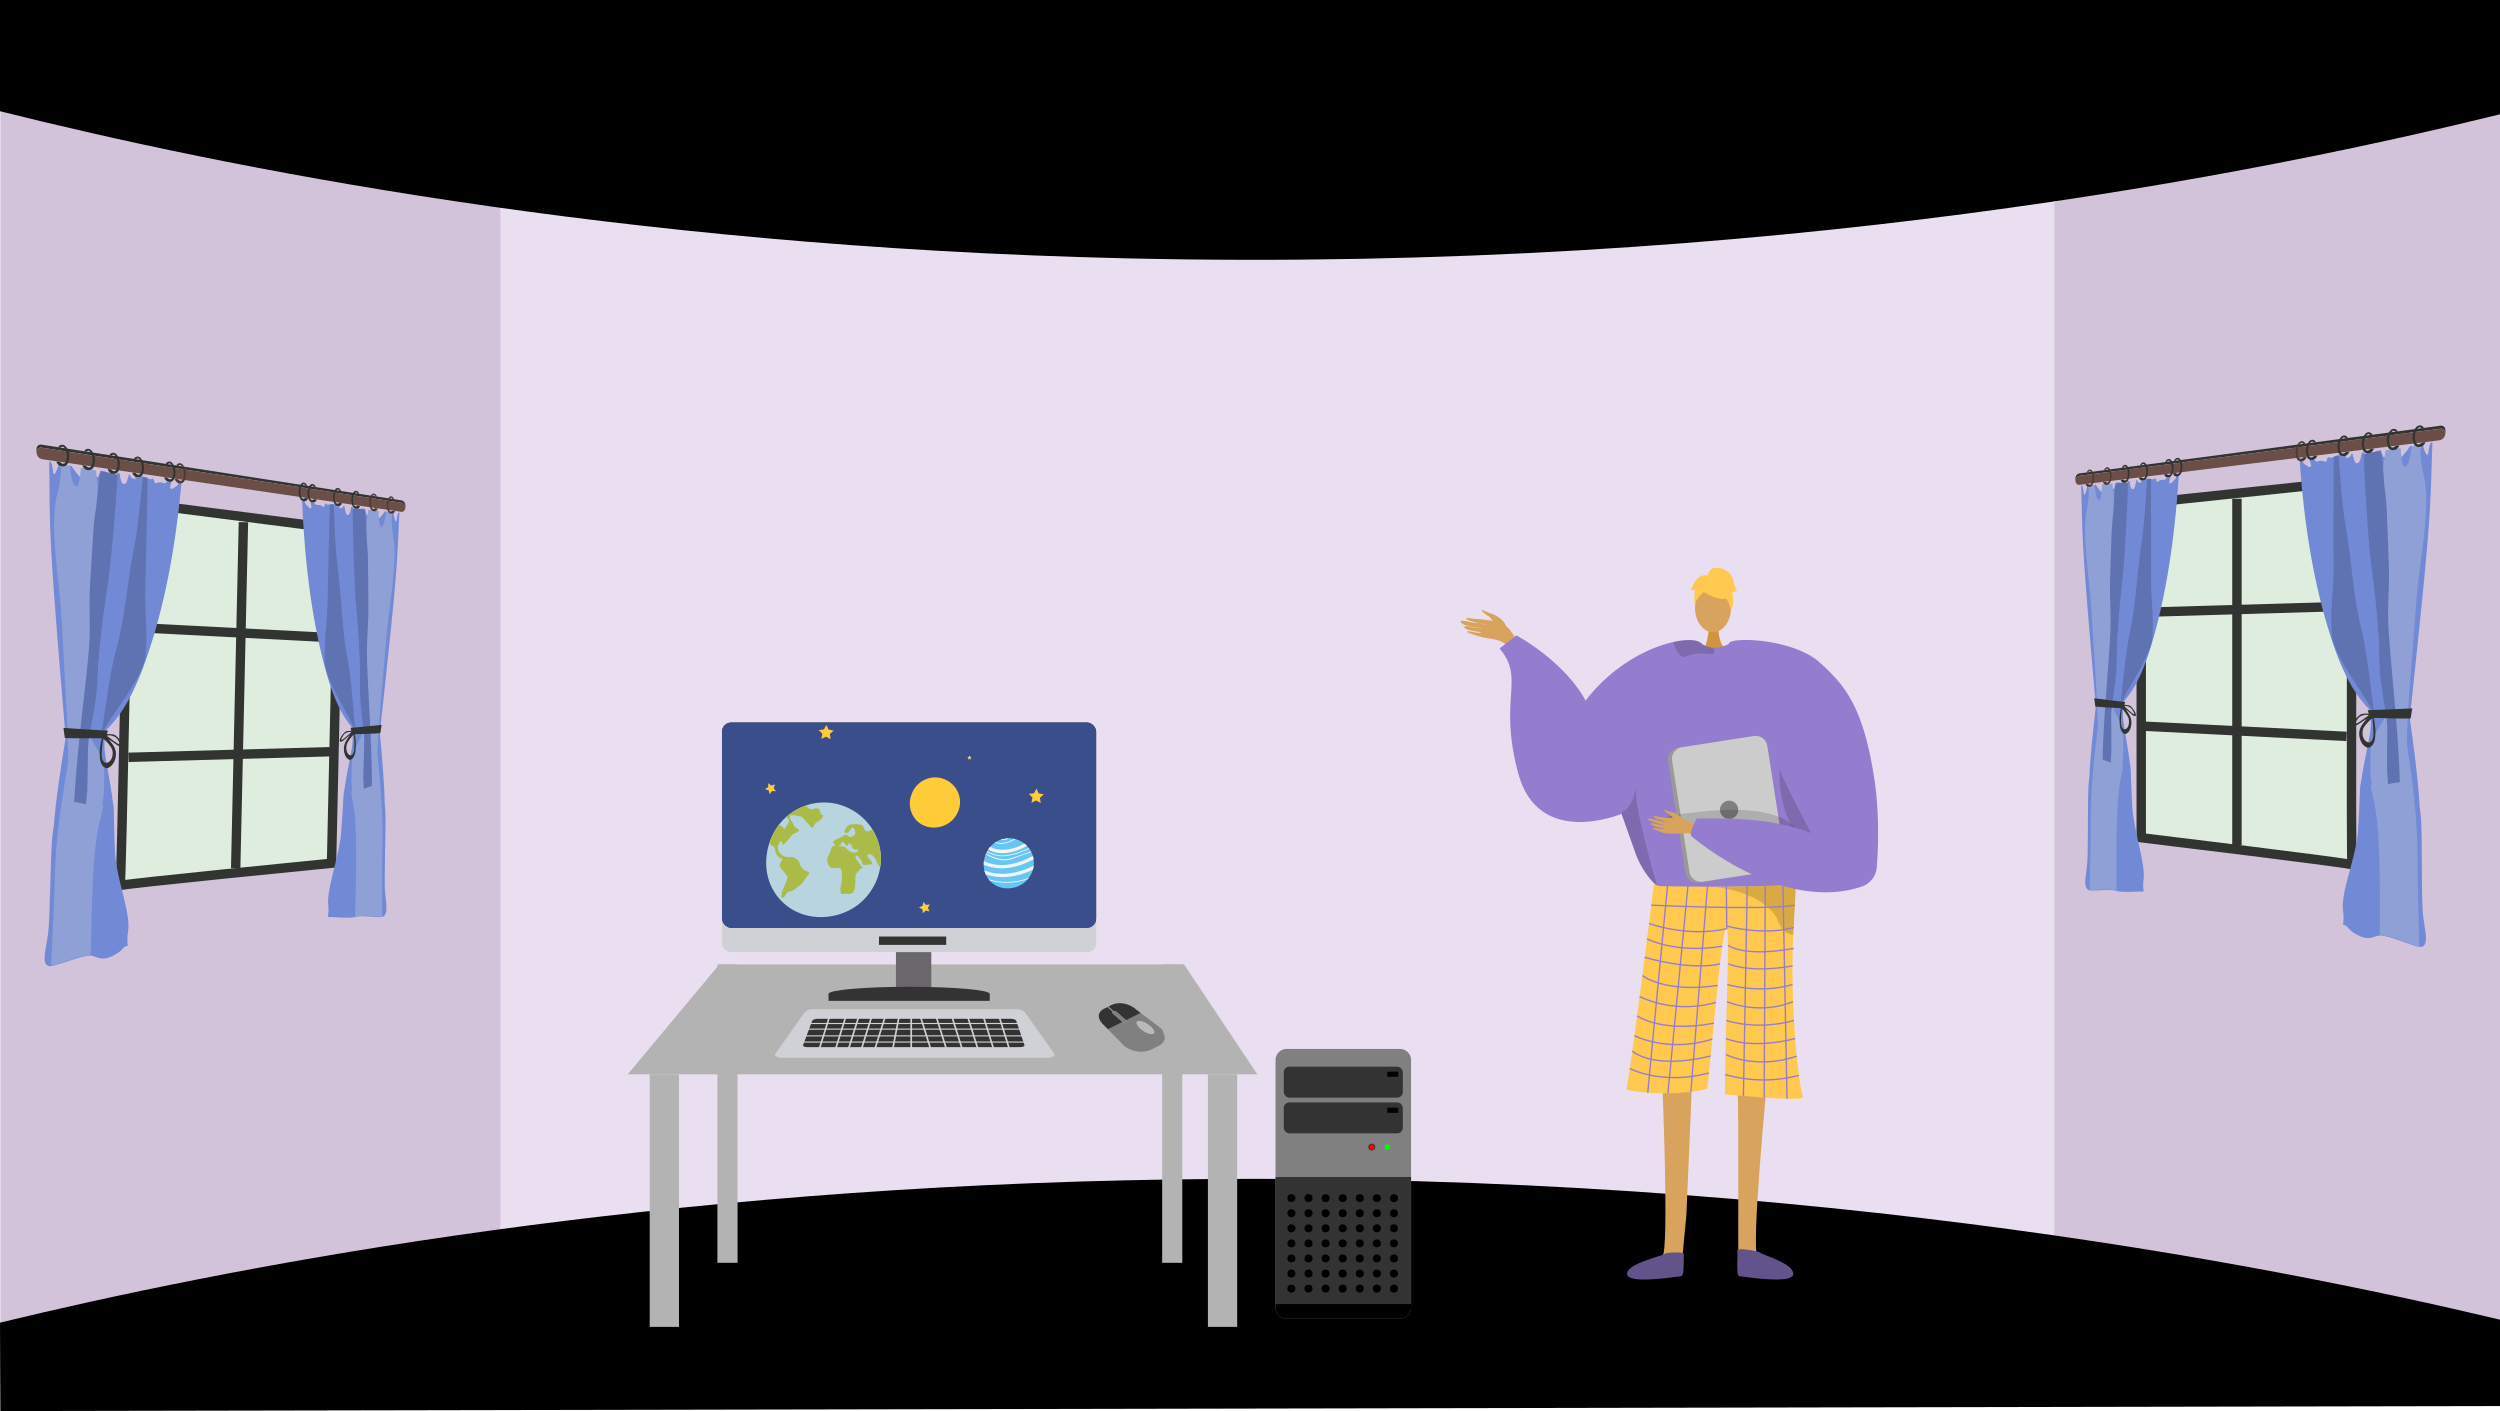 <svg xmlns="http://www.w3.org/2000/svg" xmlns:xlink="http://www.w3.org/1999/xlink" width="1366" height="771" viewBox="0 0 1366 771"><defs><style>.a,.ac,.aq,.ar,.t{fill:none;}.b{fill:#d2c3db;}.c{fill:#eadff1;}.d{fill:#000;}.e{fill:#b3b3b3;}.f{fill:#d0d1d6;}.g{fill:#333;}.h,.i{fill:#d8a35d;}.h{fill-rule:evenodd;}.j{fill:#d19442;}.k{fill:#947dce;}.l{fill:#ffc84f;}.m{opacity:0.15;}.n{fill:#62548a;}.o{opacity:0.3;}.p{opacity:0.5;}.q{fill:#999;}.r{fill:#ccc;}.s{fill:gray;}.t{stroke:#947dce;stroke-width:0.747px;}.ac,.aq,.ar,.t{stroke-miterlimit:10;}.u{fill:#6a676b;}.v{isolation:isolate;}.w{clip-path:url(#a);}.x{fill:#b9b9b9;}.y{fill:#302f30;}.z{fill:red;}.aa{fill:lime;}.ab{fill:#dfeddf;}.ac{stroke:#313431;stroke-width:5.136px;}.ad{fill:#728ad6;}.ae{fill:#5f73b3;}.af{fill:#8fa0d6;}.ag{fill:#313431;}.ah{fill:#6c4e49;}.ai{fill:#4f3936;}.aj{clip-path:url(#b);}.ak{fill:#3b4e8c;}.al{fill:#b8d4de;}.am{fill:#aabb47;}.an{fill:#fecb39;}.ao{fill:#67c7f4;}.ap{fill:#f4f4f4;}.aq,.ar{stroke:#fecb39;}.ar{stroke-width:0.5px;}</style><clipPath id="a"><path class="a" d="M4094.665-1124.9l-8.584-26.79,31.881-2.2,8.584,26.79Z"/></clipPath><clipPath id="b"><rect class="a" width="204.391" height="112.166" rx="4.985" transform="translate(3882.411 -1305.951)"/></clipPath></defs><g transform="translate(-3487.881 1700.735)"><path class="b" d="M4853.881-1691.2v758.463l-242.228-67.586-32.991-6.263,1.636-558.092,30.118-25.56Z"/><path class="b" d="M3804.177-1575.263l-16.051,556.371-300.044,74.4v-750.053l298.844,93.571Z"/><path class="c" d="M4185.858-1611.663H3761.25v617.384h849.165v-617.384Z"/><path class="d" d="M3487.881-1639.955c121.657,30.38,335.7,73.889,615,80.373,352.972,8.194,622.429-47.1,751-78.7v-62.455h-1366Z"/><path class="d" d="M3487.881-978.051c121.657-29.39,335.7-71.48,615-77.753,352.972-7.927,622.429,45.568,751,76.133v47.19l-1365.8,2.746Z"/><path class="e" d="M4174.881-1113.734h-344l50-60h254Z"/><rect class="e" width="16" height="138" transform="translate(3842.881 -1113.734)"/><rect class="e" width="11" height="163" transform="translate(3879.881 -1173.734)"/><rect class="e" width="11" height="163" transform="translate(4122.881 -1173.734)"/><rect class="e" width="16" height="138" transform="translate(4147.881 -1113.734)"/><path class="f" d="M4060.522-1122.735H3914.834c-1.618,0-4.281-1-3.281-2.23l15.728-22.337a5.577,5.577,0,0,1,4.547-1.988h111.488a6.038,6.038,0,0,1,4.912,2.142l15.569,21.967C4064.889-1123.78,4062.3-1122.735,4060.522-1122.735Z"/><path class="g" d="M4045.393-1128.595H3928.755c-1.294,0-2.282-.5-2.077-1.046l4.918-13.2c.266-.712,1.7-1.236,3.374-1.236h105.2c1.49,0,2.755.47,2.97,1.1l4.509,13.274C4047.828-1129.113,4046.767-1128.595,4045.393-1128.595Z"/><rect class="f" width="121.634" height="0.614" transform="translate(3926.344 -1141.802)"/><rect class="f" width="121.634" height="0.614" transform="translate(3926.344 -1138.731)"/><rect class="f" width="121.634" height="0.614" transform="translate(3926.344 -1135.045)"/><rect class="f" width="121.634" height="0.614" transform="translate(3926.344 -1131.666)"/><rect class="f" width="0.921" height="20.272" transform="translate(3941.075 -1146.696) rotate(17.439)"/><rect class="f" width="0.921" height="20.272" transform="translate(3949.982 -1146.696) rotate(17.439)"/><rect class="f" width="0.921" height="20.272" transform="translate(3957.047 -1146.696) rotate(17.439)"/><rect class="f" width="0.921" height="20.272" transform="translate(3964.112 -1146.696) rotate(17.439)"/><rect class="f" width="0.921" height="20.272" transform="translate(3971.483 -1146.696) rotate(17.439)"/><rect class="f" width="0.921" height="20.272" transform="translate(3978.963 -1146.926) rotate(10.978)"/><rect class="f" width="0.921" height="20.272" transform="translate(3985.318 -1147.024)"/><rect class="f" width="0.921" height="20.272" transform="translate(4032.982 -1146.42) rotate(-17.439)"/><rect class="f" width="0.921" height="20.272" transform="translate(4024.382 -1146.42) rotate(-17.439)"/><rect class="f" width="0.921" height="20.272" transform="translate(4015.781 -1146.42) rotate(-17.439)"/><rect class="f" width="0.921" height="20.272" transform="translate(4007.181 -1146.42) rotate(-17.439)"/><rect class="f" width="0.921" height="20.272" transform="translate(3998.581 -1146.42) rotate(-17.439)"/><rect class="f" width="0.921" height="20.272" transform="translate(3989.98 -1146.42) rotate(-17.439)"/><path class="h" d="M4310.761-1358.866c-1.389-3.392-5.8-6.039-8.752-6.855a29.666,29.666,0,0,1-3.762-1.582c-2.287-.771,1.332,2.492,2.7,3.04,1.111.445,3.1,3.753,4.192,4.888s3.425,2.779,4.681,2.79S4310.58-1358.236,4310.761-1358.866Z"/><path class="h" d="M4318.427-1347.1c-2.653-4.765-4.64-10.428-9.736-12.793s-12.721-2.327-16.77-2.946c-4.763-.729-2.766.821-.257,1.493,1.631.437,6.906,2,8.554,1.989a52.2,52.2,0,0,0-6.878-1.119c-.391.109-7.948-1.953-7.434-.563,1,2.7,9.53,3.039,12.249,3.632-1.434-.052-3.765-.482-5.147-.539-1.173-.048-4.714-1.338-5.063-.259-.55,1.7,8.189,2.8,9.351,2.9-1.15.925-5.534-.46-7.063-.565-.154-.011-1.545.323.128.912a50.273,50.273,0,0,0,10.279,2.969c4.027.6,8.752,1.216,11.436,4.894C4314.226-1347.218,4316.329-1346.842,4318.427-1347.1Z"/><path class="i" d="M4453.594-1111.782s-9.277,95.726-5.332,97.373c7.077,3,34.792,12.822,4.236,10.664-15.7.946-14.545-2.561-14.79-5.532-.2-2.428.261-88.1-.384-94.76-.144-1.492-.232-2.394-.232-2.394Z"/><path class="i" d="M4396.065-1111.782s4.022,95.726.078,97.373c-7.077,3-34.793,12.822-4.236,10.664,15.7.946,14.544-2.561,14.79-5.532.2-2.428,1.98-20.856,2.625-27.518.145-1.492,3.221-76.36,3.221-76.36Z"/><path class="j" d="M4426.834-1358.8s-.818,9.122,4.808,14.166-12.966,0-12.966,0,3.46-8.736,2.684-14.166S4426.834-1358.8,4426.834-1358.8Z"/><ellipse class="i" cx="9.836" cy="13.42" rx="9.836" ry="13.42" transform="translate(4414.03 -1382.107)"/><path class="k" d="M4343.764-1300.806c14.89-31.148,41.466-45.358,58.433-49.131,7.345-1.637,12.888-1.315,14.913.433a10.994,10.994,0,0,0,6.866,2.667,14.887,14.887,0,0,0,3.855-.351,19.143,19.143,0,0,0,4.087-1.39c.628-.291.994-.5.994-.5a39.849,39.849,0,0,1,10.385.62c38.388,7.516,45.067,71.881,44.723,77.418-.209,3.3-3.616,18.222-7.875,31.491-3.489,10.893-7.561,20.673-10.908,22.026-7.426,2.988-63.5,7.09-75.027,1.591-.269-.2-.56-.418-.836-.657-4.326-3.519-9.018-10.468-11.506-16.975,0-.008-6.627-18.686-7.98-22.489-.015-.037-.022-.067-.037-.1-.045-.149-.1-.291-.149-.426-.015-.052-.038-.1-.053-.149"/><path class="l" d="M4391.641-1218.139a6.053,6.053,0,0,0,3.441,1.588c8.086.159,43.011.757,61.957-.332,6.684-.385,11.378-.978,12.2-1.88a.666.666,0,0,1-.006.077c-.049,1.044-.648,13-1.489,28.672-1.661,30.936,1.537,75.244,5.273,88.692.806,2.9-42.587-1.494-42.587-1.494-.121-31.926,2.909-87.974.952-90.486-2.38-3.056-6.239,46.244-10.664,87.5-17.184,4.483-44.4,1.761-44.081,0C4380.376-1126.724,4391.641-1218.139,4391.641-1218.139Z"/><path class="m" d="M4373.651-1256.725c.015.052.038.1.053.149.052.135.1.277.149.426.015.03.023.06.037.1,1.353,3.8,7.98,22.481,7.98,22.489,2.488,6.507,7.18,13.456,11.506,16.975-2.937-10.632-12.089-41.451-11.738-53.869C4379.89-1258.488,4373.651-1256.733,4373.651-1256.725Z"/><path class="m" d="M4463.418-1301.251s-18.582,55.471,32.973,79.029l1.048.7-.266-13.047s-24.293-33.9-24.385-34.772S4463.418-1301.251,4463.418-1301.251Z"/><path class="m" d="M4424.626-1344.633c.03.889-.441,1.472-1.868,1.278-4.453-.6-9.481-.478-13.134,1.195a3.1,3.1,0,0,1-3-.127c-2.338-1.367-3.788-5.446-4.363-7.254a1.245,1.245,0,0,1-.06-.4c7.345-1.637,12.888-1.315,14.913.433a10.994,10.994,0,0,0,6.866,2.667A6.06,6.06,0,0,1,4424.626-1344.633Z"/><path class="n" d="M4408.019-1015.4c.183-1.382-9.651-1.252-10.763-.13s-20.711,5.167-20.323,10.987,27.549,1.244,29.489,1.107S4407.66-1012.686,4408.019-1015.4Z"/><path class="n" d="M4437.158-1017.643c-.183-1.382,11.588.371,12.7,1.494s18.249,5.784,17.861,11.6-27.549,1.244-29.489,1.107S4437.517-1014.927,4437.158-1017.643Z"/><g class="o"><path d="M4423.884-1216.242l-.39-.033S4423.632-1216.265,4423.884-1216.242Z"/><path class="p" d="M4423.884-1216.242c10.407.83,33.155-.641,33.155-.641,6.684-.385,11.378-.978,12.2-1.88a.666.666,0,0,1-.006.077c-.049,1.044-.648,13-1.489,28.672a7.777,7.777,0,0,1-1.094-.127,8.514,8.514,0,0,1-5.508-3.914,18.888,18.888,0,0,1-2.142-4.473C4451.244-1213.292,4427.218-1215.943,4423.884-1216.242Z"/></g><path class="l" d="M4420.17-1376.389s17.029,9.441,11.974-5.718C4428.647-1392.595,4408.556-1383.147,4420.17-1376.389Z"/><path class="l" d="M4422.638-1380.011s-9.528,5.654-8.608,11.325c0,0-2.1-16.932,7.372-17.358s13.142.489,12.3,18.394C4433.7-1367.65,4430.95-1381.893,4422.638-1380.011Z"/><path class="l" d="M4420.989-1385.933s.479-5.276,5.709-4.529,7.471,3.736,8.218,6.724,1.494,5.23,2.242,5.23c0,0-2.242,2.242-2.989,1.5,0,0,1.939,5.373-.525,9.784,0,0-.969-6.8-4.705-7.543S4420.989-1385.933,4420.989-1385.933Z"/><path class="l" d="M4421.468-1385.979s-3.736-2.241-7.472,2.989l-2.241,4.482s.747.747,2.241,0c0,0-.68,5.265.034,8.236l2.208-8.983Z"/><path class="q" d="M4399.308-1284.7l9.474,60.69a6.479,6.479,0,0,0,7.4,5.4l41.421-6.47a2.034,2.034,0,0,0,.291-.06,6.457,6.457,0,0,0,5.1-7.336l-9.473-60.69a6.471,6.471,0,0,0-7.4-5.394l-39.5,6.164-1.92.3A6.469,6.469,0,0,0,4399.308-1284.7Z"/><path class="r" d="M4401.519-1285.057l9.474,60.69a6.471,6.471,0,0,0,7.4,5.394l39.5-6.164a6.457,6.457,0,0,0,5.1-7.336l-9.473-60.69a6.471,6.471,0,0,0-7.4-5.394l-39.5,6.164A6.457,6.457,0,0,0,4401.519-1285.057Z"/><circle class="s" cx="5" cy="5" r="5" transform="translate(4427.679 -1263.256)"/><path class="m" d="M4471.3-1241.888s.971-22.309-58.8-14.837,44.828,14.195,44.828,14.195Z"/><path class="h" d="M4418.068-1248.367c-.708-.238-8.183-4.714-12.236-5.088s-10.113-.544-12.206-1.139c-2.461-.7-3.083.278-.247,1.361a40.128,40.128,0,0,0,6.455,1.828c.4.016-2.235-.339-5.1-.934-3.051-.632-6.36-1.492-6.512-.949-.294,1.054,8.5,3.424,10.043,3.591a38.938,38.938,0,0,1-4.082-.494c-1.842-.327-3.953-.98-4.368-.6-.654.6,4,2.428,7.848,2.961.067.125-1.176.32-5.7-.62-.455-.095-1.614.1-.124.793,3.135,1.449,4.377,2.3,8.92,2.446,4.431.138,9.322-.774,12.509.3Z"/><path class="h" d="M4407.785-1253.056s-3.431-3.6-7.283-4.2c-2.29-.353-2.236-.93-2.627-1.1-1.3-.57-.041,1.835,1.9,2.453,1.581.5,2.463,3.2,3.414,3.775s3.793,1.624,4.5,1.253S4407.785-1253.056,4407.785-1253.056Z"/><path class="k" d="M4481.985-1338.91c14.074,12.592,23.811,24.287,29.886,62.759,3.082,19.519,2.279,39.038,1.476,49.331a12.16,12.16,0,0,1-8.357,10.575c-44.093,14.544-92.526-27.3-92.526-27.3-2.525-.94,2.558-9.944,2.558-9.944,24.377-.253,43.055.494,62.481,7.966-.1-.046-19.1-35.73-21.667-45.575-6.733-25.817-28.9-48.158-23.161-58.277C4434.656-1352.869,4467.79-1351.611,4481.985-1338.91Z"/><line class="t" x1="11.019" y2="115.224" transform="translate(4388.21 -1218.894)"/><line class="t" x1="10.936" y2="113.217" transform="translate(4399.229 -1216.589)"/><line class="t" x1="9.094" y2="112.426" transform="translate(4411.761 -1216.589)"/><line class="t" x2="0.234" y2="23.288" transform="translate(4431.151 -1216.589)"/><line class="t" x1="2.11" y2="114.704" transform="translate(4440.469 -1216.589)"/><line class="t" x1="0.588" y2="115.666" transform="translate(4451.825 -1216.661)"/><line class="t" x2="2.225" y2="116.331" transform="translate(4462.079 -1216.661)"/><path class="t" d="M4390.15-1206.152s62.053,2.929,78.448,0"/><path class="t" d="M4431.385-1193.3c-21.711,4.918-42.489-2.856-42.489-2.856"/><path class="t" d="M4431.151-1194.771s19.593,5.506,36.8.856"/><path class="t" d="M4387.829-1187.714s15.646,8.192,41.06,4.016"/><path class="t" d="M4386.548-1177.657s24.348,7.433,41.138,3.608"/><path class="t" d="M4385.264-1167.667s12.4,9.721,41.151,5.361"/><path class="t" d="M4383.769-1156.175a60.323,60.323,0,0,0,41.7,3.142"/><path class="t" d="M4382.379-1145.647s13.392,9.506,41.968,3.984"/><path class="t" d="M4380.925-1134.855s18.484,9.662,42.569,1.856"/><path class="t" d="M4379.762-1126.432s10.9,10.488,42.809,2.713"/><path class="t" d="M4378.392-1116.872s17.633,9.29,43.237,2.42"/><path class="t" d="M4432.041-1184.253s8.186,6.759,35.914,1.741"/><path class="t" d="M4432.256-1174.081s11.487,5.356,35.043,1.126"/><path class="t" d="M4431.7-1162.791s17.736,5.342,35.6,0"/><path class="t" d="M4431.441-1153.428s17.241,7.665,36.2,0"/><path class="t" d="M4431.151-1143.148s16.415,5.76,36.967,0"/><path class="t" d="M4430.886-1133.275s13.836,6.207,37.88,0"/><path class="t" d="M4430.886-1124.54s16.428,8.465,38.716.9"/><path class="t" d="M4430.491-1113.621a75.942,75.942,0,0,0,40.329.466"/><path class="k" d="M4373.89-1256.053s-45.478,19.294-56.513-22.316,4.138-50.813-10.115-68.05l9.2-7.123s31.724,16.782,41.15,42.989S4373.89-1256.053,4373.89-1256.053Z"/><rect class="u" width="19.317" height="22.433" transform="translate(3977.421 -1181.323)"/><rect class="f" width="204.47" height="125.474" rx="4.985" transform="translate(3882.411 -1305.951)"/><path class="g" d="M3940.6-1153.85v-3.846c0-2.133,19.728-3.857,44.049-3.857s44.047,1.724,44.047,3.857v3.846Z"/><rect class="g" width="36.722" height="4.565" transform="translate(3968.161 -1189.016)"/><rect class="g" width="204.391" height="112.166" rx="4.985" transform="translate(3882.411 -1305.951)"/><g class="v"><g class="w"><path class="s" d="M4117.35-1135.742c-1.388.095-3.691-.831-5.678-2.363-2.4-1.856-3.418-3.9-2.282-4.561a1.707,1.707,0,0,1,.745-.2c1.387-.095,3.69.831,5.677,2.364,2.4,1.855,3.418,3.9,2.283,4.56a1.715,1.715,0,0,1-.745.2m-6.208-11.509-8.012,3.98.046.041c.335.293.367.644.076.794l-.832.411a.65.65,0,0,1-.236.059,1.322,1.322,0,0,1-.9-.328l-.043-.037-8.012,3.977,8.917,9.058a14.623,14.623,0,0,0,10.3,3.173,12.138,12.138,0,0,0,4.535-1.163l3.795-1.886c4.413-2.188,4.932-6.638,1.151-9.943l-10.782-8.136"/><path class="g" d="M4096.283-1147.955h0m-3.051-2.663-1.894.943c-4.412,2.188-3.8,6.083-.019,9.381l1.907,1.94,8.012-3.977-5.3-4.623c-.335-.293-.369-.651-.076-.8l.146-.072-3.039-2.661.264-.132,0,0"/><path class="g" d="M4098.937-1152.574a10.059,10.059,0,0,0-3.8,1.013l-1.9.943,0,0,.266-.134,3.048,2.661-.267.132.414-.205a.624.624,0,0,1,.239-.061,1.332,1.332,0,0,1,.9.324l5.3,4.626,8.012-3.98-2.306-1.738a14,14,0,0,0-9.9-3.585"/><path class="s" d="M4096.936-1148.221a.624.624,0,0,0-.239.061l-.414.205h0l-.27.133h0l-.146.072c-.293.144-.259.5.076.8l5.3,4.623.043.037a1.322,1.322,0,0,0,.9.328.65.65,0,0,0,.236-.059l.832-.411c.291-.15.259-.5-.076-.794l-.046-.041-5.3-4.626a1.332,1.332,0,0,0-.9-.324"/><path class="s" d="M4093.5-1150.748l-.267.134-.264.132,3.039,2.661h0l.27-.133h0l.267-.132-3.048-2.661"/><path class="x" d="M4110.135-1142.868a1.707,1.707,0,0,0-.745.2c-1.136.661-.115,2.7,2.282,4.561,1.987,1.532,4.29,2.458,5.678,2.363a1.715,1.715,0,0,0,.745-.2c1.135-.661.115-2.705-2.283-4.56-1.987-1.533-4.29-2.459-5.677-2.364"/></g></g><path class="s" d="M4252.791-980.217h-61.867a6.09,6.09,0,0,1-6.091-6.086v-135.192a6.094,6.094,0,0,1,6.091-6.091h61.867a6.091,6.091,0,0,1,6.09,6.091V-986.3A6.088,6.088,0,0,1,4252.791-980.217Z"/><path class="g" d="M4258.881-987.951v-69.656h-74.048v69.656c0,4.272,2.731,7.734,6.091,7.734h61.867C4256.154-980.217,4258.881-983.679,4258.881-987.951Z"/><path class="y" d="M4239.262-1073.964a1.86,1.86,0,0,1-1.861,1.861,1.862,1.862,0,0,1-1.86-1.861,1.86,1.86,0,0,1,1.86-1.86A1.857,1.857,0,0,1,4239.262-1073.964Z"/><path class="z" d="M4237.4-1072.508a1.456,1.456,0,0,1-1.453-1.456,1.458,1.458,0,0,1,1.453-1.457,1.458,1.458,0,0,1,1.457,1.457A1.457,1.457,0,0,1,4237.4-1072.508Z"/><path class="aa" d="M4247.333-1073.964a1.455,1.455,0,0,1-1.455,1.456,1.454,1.454,0,0,1-1.453-1.456,1.456,1.456,0,0,1,1.453-1.457A1.457,1.457,0,0,1,4247.333-1073.964Z"/><rect class="g" width="65.037" height="16.907" rx="3.045" transform="translate(4189.338 -1117.894)"/><rect class="g" width="65.037" height="16.909" rx="3.045" transform="translate(4189.338 -1098.387)"/><rect width="6.014" height="2.79" transform="translate(4245.878 -1095.493)"/><rect width="6.014" height="2.795" transform="translate(4245.878 -1115.165)"/><path d="M4184.833-988.211v1.908a6.09,6.09,0,0,0,6.091,6.086h61.867a6.088,6.088,0,0,0,6.09-6.086v-1.908Z"/><circle cx="2.198" cy="2.198" r="2.198" transform="translate(4191.306 -1048.267)"/><circle cx="2.198" cy="2.198" r="2.198" transform="translate(4200.646 -1048.267)"/><circle cx="2.198" cy="2.198" r="2.198" transform="translate(4209.985 -1048.267)"/><circle cx="2.198" cy="2.198" r="2.198" transform="translate(4219.325 -1048.267)"/><circle cx="2.198" cy="2.198" r="2.198" transform="translate(4228.665 -1048.267)"/><circle cx="2.198" cy="2.198" r="2.198" transform="translate(4238.004 -1048.267)"/><circle cx="2.198" cy="2.198" r="2.198" transform="translate(4247.344 -1048.267)"/><circle cx="2.198" cy="2.198" r="2.198" transform="translate(4191.306 -1040.027)"/><circle cx="2.198" cy="2.198" r="2.198" transform="translate(4200.646 -1040.027)"/><circle cx="2.198" cy="2.198" r="2.198" transform="translate(4209.985 -1040.027)"/><circle cx="2.198" cy="2.198" r="2.198" transform="translate(4219.325 -1040.027)"/><circle cx="2.198" cy="2.198" r="2.198" transform="translate(4228.665 -1040.027)"/><circle cx="2.198" cy="2.198" r="2.198" transform="translate(4238.004 -1040.027)"/><circle cx="2.198" cy="2.198" r="2.198" transform="translate(4247.344 -1040.027)"/><circle cx="2.198" cy="2.198" r="2.198" transform="translate(4191.306 -1031.786)"/><circle cx="2.198" cy="2.198" r="2.198" transform="translate(4200.646 -1031.786)"/><circle cx="2.198" cy="2.198" r="2.198" transform="translate(4209.985 -1031.786)"/><circle cx="2.198" cy="2.198" r="2.198" transform="translate(4219.325 -1031.786)"/><circle cx="2.198" cy="2.198" r="2.198" transform="translate(4228.665 -1031.786)"/><circle cx="2.198" cy="2.198" r="2.198" transform="translate(4238.004 -1031.786)"/><circle cx="2.198" cy="2.198" r="2.198" transform="translate(4247.344 -1031.786)"/><circle cx="2.198" cy="2.198" r="2.198" transform="translate(4191.306 -1023.545)"/><circle cx="2.198" cy="2.198" r="2.198" transform="translate(4200.646 -1023.545)"/><circle cx="2.198" cy="2.198" r="2.198" transform="translate(4209.985 -1023.545)"/><circle cx="2.198" cy="2.198" r="2.198" transform="translate(4219.325 -1023.545)"/><circle cx="2.198" cy="2.198" r="2.198" transform="translate(4228.665 -1023.545)"/><circle cx="2.198" cy="2.198" r="2.198" transform="translate(4238.004 -1023.545)"/><circle cx="2.198" cy="2.198" r="2.198" transform="translate(4247.344 -1023.545)"/><circle cx="2.198" cy="2.198" r="2.198" transform="translate(4191.306 -1015.304)"/><circle cx="2.198" cy="2.198" r="2.198" transform="translate(4200.646 -1015.304)"/><circle cx="2.198" cy="2.198" r="2.198" transform="translate(4209.985 -1015.304)"/><circle cx="2.198" cy="2.198" r="2.198" transform="translate(4219.325 -1015.304)"/><circle cx="2.198" cy="2.198" r="2.198" transform="translate(4228.665 -1015.304)"/><circle cx="2.198" cy="2.198" r="2.198" transform="translate(4238.004 -1015.304)"/><circle cx="2.198" cy="2.198" r="2.198" transform="translate(4247.344 -1015.304)"/><circle cx="2.198" cy="2.198" r="2.198" transform="translate(4191.306 -1007.063)"/><circle cx="2.198" cy="2.198" r="2.198" transform="translate(4200.646 -1007.063)"/><circle cx="2.198" cy="2.198" r="2.198" transform="translate(4209.985 -1007.063)"/><circle cx="2.198" cy="2.198" r="2.198" transform="translate(4219.325 -1007.063)"/><circle cx="2.198" cy="2.198" r="2.198" transform="translate(4228.665 -1007.063)"/><circle cx="2.198" cy="2.198" r="2.198" transform="translate(4238.004 -1007.063)"/><circle cx="2.198" cy="2.198" r="2.198" transform="translate(4247.344 -1007.063)"/><circle cx="2.198" cy="2.198" r="2.198" transform="translate(4191.306 -998.823)"/><circle cx="2.198" cy="2.198" r="2.198" transform="translate(4200.646 -998.823)"/><circle cx="2.198" cy="2.198" r="2.198" transform="translate(4209.985 -998.823)"/><circle cx="2.198" cy="2.198" r="2.198" transform="translate(4219.325 -998.823)"/><circle cx="2.198" cy="2.198" r="2.198" transform="translate(4228.665 -998.823)"/><circle cx="2.198" cy="2.198" r="2.198" transform="translate(4238.004 -998.823)"/><circle cx="2.198" cy="2.198" r="2.198" transform="translate(4247.344 -998.823)"/><path class="ab" d="M3561.829-1425.948l111.28,14.249-4.085,182.63s-116.179,11.432-115.483,12.211,4.6-205.673,4.6-205.673l1.034-3.757Z"/><path class="ac" d="M3561.829-1425.948l111.28,14.249-4.085,182.63s-116.179,11.432-115.483,12.211,4.6-205.673,4.6-205.673l1.034-3.757Z"/><line class="ac" x1="4.23" y2="189.158" transform="translate(3616.659 -1415.41)"/><line class="ac" x1="110.145" y2="3.076" transform="translate(3558.08 -1290.004)"/><line class="ac" x1="109.95" y1="5.672" transform="translate(3559.669 -1357.964)"/><path class="ad" d="M3584.876-1436.661s1.811.079-1.942,2.48c-3.786,2.42-1.175-3.416-1.175-3.416l-2.771.1s-.918,1.184-1.764.7a5.939,5.939,0,0,0-2.6-.37l-2.017.575s-.971-3.53-1.632-2.566c-.543.793-2.658-.43-4.28-1.143l-2.055-.267c-.882.409-1.456,1.393-2.339.336-1.2-1.437-.1,2.5-.652,1.5s-1.976.229-2.731-2.427c-.017-.058-.033-.11-.049-.159l-.547-.072c-.5,1.185-1.077,5.029-2.389,5.106-1.717.1-2.26-2.558-2.641-5.78l-1.515-.207a9.073,9.073,0,0,0-.173,2.707c.293,2.768-3.152,2.242-3.152,2.242s-.039-2.919-.539-3.653a18.264,18.264,0,0,0-2.471-2.192q-1.329-.194-2.665-.394c-.153.508-.322,1.132-.578,1.77-.778,1.933-.521,2.021-2.79,1.5s-1.762,1.531-2.127-.3c-.334-1.673-.3-1.831-.747-3.943q-.741-.119-1.485-.243a33.408,33.408,0,0,1-1.4,3.115c-1.695,3.177-2.833.654-4.766-1.737a29.752,29.752,0,0,1-1.889-2.781l-.9-.168c-.037.057-.076.12-.116.194-.75,1.374-1.873,3.77-3.616,2.444-1.386-1.054-1.783-3.224-2.067-3.766l-.215-.043h0c-.36.633-.188,1.62-1.652,4.628s-1.4.1-1.971-3.062a9.388,9.388,0,0,0-.908-2.52c-.256-.056-.511-.109-.768-.166.213,21.566.048,32.593,1.574,56.84,1.52,24.14,4.731,62.243,6.894,88.08.432,5.151.69,1.876.389,6.371-.02.289-.031.506-.035.664-.053.322-.111.672-.174,1.061-1.622,9.98-5.214,32.721-6.033,45.19-.165,2.623-.775,2.9-1.279,11.738-.644,11.272-.953,36.01-1.716,45.585s-4.719,19.525.5,20.292c2.479.364,16.226-5.419,22-5.762,2.829-.169,5.691,3,11.02.79,7.582-3.146,6.43-5.347,9.306-6.116.282-.075.3-.161.3-.189a.783.783,0,0,0,.2.207c-.922-8.032,1.31-7.067-.163-16.688-1.478-9.658-6.294-23.322-6.861-34.955-.334-6.855-.517-15.095-.586-20.933-.057-4.876-.554-5.037-.924-8.934-.091-.967-.257-1.734-.4-2.655-.663-4.309-1.467-8.674-2.2-12.894-.175-1.009-.36-2.086-.492-2.888-.265-1.607-.619-3.534-.8-4.868a35.3,35.3,0,0,1-.23-7.739c.028-.406.069-.59.107-.938s.091-.659.138-.978c.023-.158.054-.321.075-.441.04-.236.115-.612.15-.791a18.829,18.829,0,0,1,.507-1.9c.171-.509.182-.511.344-.912.583-.539,1.161-1.186,1.726-1.756.223-.224.456-.522.718-.808,9.469-10.369,15.745-26.022,20.177-39.345,10.11-30.391,15.121-61.515,18.1-93.2l-.364-.053Z"/><path class="ae" d="M3567.592-1344.908c-.274,3.664-.259,4.172-1.33,7.187-3.48,9.8-11.441,20.027-17.075,28.595-.206.313-.5.707-.656.953-1.342,2.053-2.851,4.482-3.984,6.454a5.881,5.881,0,0,0-.7,1.493,12.443,12.443,0,0,0-.458,2.844c-.043.395-.059.794-.073,1.3-.068,2.435.095,5,.082,7.469v.019c-.021,1.871.2,4.1.306,5.858.121,2.055.209,3.672.181,5.647,0,.018,0,.033,0,.046-.025.452-.02.776-.071,1.249-.3,2.776-.7,5.7-1.071,8.459-.082.61-.207,1.541-.265,1.961-.278,2.016-.515,3.689-.79,5.606-.038-1.8-.122-3.816-.156-5.477s-.044.056-.068-2.354-.427-8.6-.323-11.837.513-5.122.842-8.747c.2-2.157.763-6.523,1.086-9.258.148-1.247.345-2.866.557-4.261.357-2.346.464-3.505.873-6.144,2.062-13.312,3.847-27.317,7.416-40.207.016-.056.022-.081.038-.143.222-.831.28-.984.506-1.923,3.943-16.447,5.182-33.676,8.435-50.179,2.545-12.914,3.586-26.492,4.989-39.672.9.338,1.836-.3,2.7.683-.425,17.488-.773,41.939-1.277,57.944C3566.818-1365.676,3568.6-1358.456,3567.592-1344.908Z"/><path class="af" d="M3544.563-1267.406a9.323,9.323,0,0,1-.054,1.772c-2.213,10.991,2.008-2.307-2.19,14.006-4.233,16.453-4.36,53.69-4.738,69.384-.062,8.534-.049-6.215-.169,3.453-7.075.681-14.367,3.558-21.615,5.971.766-17.109,1.625-32.246,2.087-50.237s3.432-39.235,6.708-57.657c.949-5.336.294-11.438.322-16.755.006-1.1-.125-4.322-.194-5.865-.744-16.622-2.32-42.919-3.066-57.6-1.152-22.678-6.91-51.3-2.687-68.852,2.246-9.332,1.889-8.639,2.449-17.6,1.429,1.061,3.069.644,4.568,1.214.453,2.575.765,6.834,1.776,9.03,2.046,4.45,2.986,1.535,3.6-1.582.265-1.336.563-4.694.738-6.364,2.765.411,5.5.95,8.234,1.394.505,5.534,1.228,11.084,1.422,16.6,0,.005-.011.021-.011.029.169,12.572.139,25.7-.9,37.88-1.038,12.2,1.569,18.339,1.64,31.917s-1.6,37.262-5.128,51.469a19.015,19.015,0,0,0-.5,3.6,12.013,12.013,0,0,0,.645,4.6,1.2,1.2,0,0,0,.066.167c1.537,3.4,3.769,6.114,5.364,9.5a12.763,12.763,0,0,1,.494,1.258,22.775,22.775,0,0,1,.934,3.474,34.93,34.93,0,0,1,.5,5.875c0,.056,0,.158,0,.2s0,.039,0,.051C3544.712-1273.753,3544.838-1270.824,3544.563-1267.406Z"/><path class="ae" d="M3542.958-1443.358c3.034,1.205,6.368.3,9.182,2.407-.969,16.921-3.412,46.909-5.576,61.136-2.542,16.706-3.213,22.189-4.337,34.571-1.125,12.406-.8,21.06-2.939,32.442-.834,4.45-1.209,6.734-1.967,10.611-.435,2.221-.471,2.671-.806,4.612-.014.08-.014.11-.022.16a49.127,49.127,0,0,0-.55,6.718c-.041,5.656-.259,16.079-.339,20.285s-.207,1.9-.28,3.631a13.715,13.715,0,0,1-.113,1.417c-.079,1.23-.235,2.68-.32,4-2.142-.393-4.289-.905-6.463-1.15.086-1.858.051-.8.163-3.059s-.207,4.314.09-1.48,1.778-22.985,2.526-29.38.116-1.328.616-6.1-.669,6.829.3-2.668c.968-9.48,3.641-31.053,4.454-42.56.811-11.492-.113-20.854.413-31.085s1.37-23.192,1.908-31.7,1.351-10.756,1.849-16.283,1.078-9.527,1.461-12.895S3542.63-1440.91,3542.958-1443.358Z"/><path class="ag" d="M3522.545-1303.015c8.237.656,16.354,1.06,24.32,1.51-.483,1.354-.9,2.737-1.34,4.114-7.274-.041-14.709.242-22.208-.086Q3522.935-1300.245,3522.545-1303.015Z"/><path class="ag" d="M3551.009-1290.671c-.6-2.437-2.2-4.042-3.479-5.861a8.105,8.105,0,0,0-1.765-1.6,1.933,1.933,0,0,0-.234-.135,1.273,1.273,0,0,0-.2-.1,2.017,2.017,0,0,0-1.416-.142c-.134.493-.163.566-.308,1.169-.076.315-.178.692-.306,1.3a34.235,34.235,0,0,0-.849,9.344,10.026,10.026,0,0,0,.921,3.456,3.708,3.708,0,0,0,.334.555,4.135,4.135,0,0,0,.708.81c.626.481,1.428,1.059,2.169.841C3550-1282.037,3551.909-1286.994,3551.009-1290.671Zm-4.9,6.746a1.163,1.163,0,0,1-.96-.176c-1.4-.807-1.722-2.678-1.746-4.491v-.016c.114-2.76.392-5.455.757-8.225.5.057.429-.171,1,.444a20.535,20.535,0,0,1,3.631,4.36C3550.2-1289.424,3549.329-1284.6,3546.107-1283.925Z"/><path class="ag" d="M3550.936-1298.953c-1.021-.721-3.362-.7-4.678-.677-.257.005-.5.007-.683.016s-.194.005-.344.019c.058.233.125.557.173.77s.082.367.123.546.079.356.114.51.05.238.087.38c.557.276,1.27.568,1.77.831s-.03-.095.669.339,3.174,2.213,3.906,2.715,2.591,1.328,2.5-.3S3552.4-1297.92,3550.936-1298.953Zm1.936,4.858c-1.739-.687-4.829-3.4-6.645-4.594,1.416-.814,4.408.35,5.117,1.006S3554.6-1293.411,3552.872-1294.095Z"/><path class="ag" d="M3709.412-1423.719c-.01.151-.025.293-.045.425a2.784,2.784,0,0,0-2.459-2.778l-195.74-29.975s-2.872-.9-3.375,2.016c-.02-.276-.025-.566-.018-.877.1-3.837,3.449-2.78,3.449-2.78l195.725,30.316S3709.652-1427.2,3709.412-1423.719Z"/><path class="ah" d="M3709.367-1423.294c-.418,2.977-2.841,2.128-2.841,2.128L3511.047-1449.8c-1.28-.293-3.051-1.118-3.255-4.227v0c.5-2.917,3.375-2.016,3.375-2.016l195.74,29.975A2.784,2.784,0,0,1,3709.367-1423.294Z"/><path class="ag" d="M3520.882-1456.092a1.432,1.432,0,0,1,1.214-.579c1.075.162,1.727,2.091,1.9,2.591.971,2.874.218,6.531-1.333,6.715-.334.039-1.009.1-2.025-.994-.7-.041-1.313-.186-2.009-.227a3.969,3.969,0,0,0,1.456,2.061,3.511,3.511,0,0,0,3.991.058c.925-.658,1.121-1.673,1.387-3.059a8.147,8.147,0,0,0-.388-5.09c-.339-.768-1.181-2.687-2.7-3.035-1.58-.361-2.7.865-2.593,1.328C3519.837-1456.073,3520.38-1456.193,3520.882-1456.092Z"/><path class="ag" d="M3535.068-1453.9a1.386,1.386,0,0,1,1.178-.573c1.043.157,1.674,2.055,1.838,2.547.941,2.828.21,6.431-1.294,6.615-.325.04-.979.1-1.965-.974-.673-.039-1.272-.18-1.947-.219a3.89,3.89,0,0,0,1.411,2.027,3.364,3.364,0,0,0,3.871.048c.9-.65,1.087-1.65,1.346-3.016a8.141,8.141,0,0,0-.374-5.011c-.329-.756-1.145-2.643-2.619-2.982-1.533-.353-2.622.857-2.515,1.313C3534.055-1453.875,3534.582-1453.994,3535.068-1453.9Z"/><path class="ag" d="M3548.83-1451.766a1.341,1.341,0,0,1,1.143-.567c1.011.152,1.623,2.02,1.782,2.5.913,2.784.2,6.334-1.258,6.519-.315.04-.95.1-1.906-.955-.653-.037-1.235-.174-1.889-.211a3.824,3.824,0,0,0,1.368,1.992,3.223,3.223,0,0,0,3.756.04c.871-.642,1.056-1.628,1.308-2.974a8.119,8.119,0,0,0-.362-4.935c-.319-.744-1.11-2.6-2.54-2.932-1.487-.343-2.545.851-2.441,1.3C3547.847-1451.743,3548.358-1451.861,3548.83-1451.766Z"/><path class="ag" d="M3562.184-1449.7a1.3,1.3,0,0,1,1.11-.561c.981.147,1.575,1.987,1.729,2.463.885,2.74.194,6.24-1.223,6.425-.306.04-.922.1-1.85-.937-.634-.034-1.2-.169-1.834-.2a3.76,3.76,0,0,0,1.328,1.96,3.094,3.094,0,0,0,3.646.032c.846-.635,1.025-1.606,1.27-2.933a8.107,8.107,0,0,0-.349-4.861c-.31-.733-1.077-2.561-2.465-2.883-1.444-.335-2.471.844-2.37,1.286C3561.23-1449.674,3561.726-1449.792,3562.184-1449.7Z"/><path class="ag" d="M3579.546-1447.012a1.247,1.247,0,0,1,1.067-.553c.944.142,1.514,1.943,1.662,2.41.849,2.684.183,6.118-1.179,6.3-.295.04-.887.1-1.779-.913-.609-.033-1.152-.163-1.763-.195a3.685,3.685,0,0,0,1.276,1.918,2.928,2.928,0,0,0,3.506.02c.813-.624.986-1.577,1.222-2.879a8.087,8.087,0,0,0-.334-4.765c-.3-.717-1.034-2.508-2.369-2.82-1.387-.324-2.375.835-2.279,1.268C3578.628-1446.985,3579.1-1447.1,3579.546-1447.012Z"/><path class="ai" d="M3585.269-1446.126a1.233,1.233,0,0,1,1.054-.551c.931.14,1.494,1.929,1.639,2.393.839,2.666.181,6.077-1.164,6.263-.291.04-.875.1-1.755-.906-.6-.031-1.137-.16-1.74-.192a3.655,3.655,0,0,0,1.258,1.9,2.877,2.877,0,0,0,3.461.018c.8-.622.974-1.569,1.207-2.862a8.1,8.1,0,0,0-.329-4.734c-.294-.712-1.021-2.49-2.338-2.8-1.37-.321-2.345.831-2.25,1.261C3584.364-1446.1,3584.834-1446.214,3585.269-1446.126Z"/><path class="ad" d="M3654.772-1426.61s-1.53-.387,1.527,2.746c3.033,3.108,1.108-2.812,1.108-2.812l2.278.779s.7,1.294,1.411,1.062a4.421,4.421,0,0,1,2.109.3l1.591,1s.905-2.9,1.391-1.885c.4.833,2.1.262,3.394.026l1.6.259c.662.567,1.065,1.561,1.778.848.965-.965-.019,2.2.441,1.454s1.487.657,2.151-1.466c.015-.046.029-.087.043-.125l.412.066c.332,1.138.623,4.583,1.6,4.943,1.266.467,1.76-1.686,2.154-4.353l1.115.172a9.293,9.293,0,0,1,.031,2.344c-.312,2.293,2.2,2.6,2.2,2.6a10.2,10.2,0,0,1,.515-2.969,9.442,9.442,0,0,1,1.84-1.293q.95.136,1.9.267c.09.459.188,1.018.346,1.608.477,1.783.294,1.8,1.893,1.856s1.165,1.644,1.478.208c.287-1.312.266-1.45.646-3.1.341.043.682.083,1.023.124.21.779.476,1.8.848,2.864,1.038,2.96,1.887,1.132,3.256-.411a17.31,17.31,0,0,0,1.343-1.855l.595.055c.023.054.046.113.07.182.447,1.269,1.1,3.435,2.279,2.728.93-.559,1.256-2.214,1.456-2.587l.14.01h0a32.1,32.1,0,0,0,.908,4.035c.838,2.7.89.359,1.351-2.035a6.923,6.923,0,0,1,.654-1.811l.489.028c-.821,17.043-1.07,25.819-2.816,44.893-1.752,19.142-5.078,49.644-7.354,70.6-.456,4.205-.52,1.539-.468,5.2,0,.235,0,.412,0,.54.025.262.051.546.08.862.746,8.072,2.361,26.311,2.489,36.329.022,2.106.411,2.265.452,9.354.051,9.025-.553,28.971-.368,36.577s2.416,14.789-.988,16.523c-1.641.836-10.768-.906-14.826.1s-10.561.095-14.908.1c-.215,0-.229-.07-.225-.1a1.139,1.139,0,0,1-.164.23c1.01-7.294-.757-5.945.743-14.759,1.494-8.785,5.648-21.54,6.492-31.71.5-5.976.928-13.12,1.189-18.169.218-4.213.592-4.4,1.006-7.785.1-.84.252-1.514.39-2.317.643-3.751,1.388-7.548,2.073-11.2.163-.872.336-1.8.461-2.493.25-1.385.575-3.045.755-4.19a35.807,35.807,0,0,0,.439-6.6c-.006-.345-.03-.5-.045-.8s-.042-.559-.065-.829c-.011-.134-.028-.272-.039-.374-.021-.2-.062-.519-.081-.671-.064-.5-.213-1.248-.3-1.605-.107-.431-.115-.433-.218-.772-.405-.451-.8-.995-1.2-1.474-.155-.19-.316-.441-.5-.684-6.714-8.942-10.982-22.824-13.975-34.862-7.031-28.273-9.992-57.431-11.254-87.144l.311.044Z"/><path class="ae" d="M3665.321-1341.263a19.84,19.84,0,0,0,.778,6.451c2.354,8.791,8.059,17.887,11.938,25.289.14.268.339.6.448.813.909,1.745,1.92,3.8,2.671,5.458a5.071,5.071,0,0,1,.45,1.255,11.968,11.968,0,0,1,.23,2.4c.017.334.015.672.007,1.1-.036,2.063-.244,4.244-.321,6.341v.014c-.051,1.589-.29,3.495-.427,4.992-.16,1.754-.28,3.133-.329,4.812,0,.015,0,.028,0,.039,0,.383-.014.658.007,1.058.121,2.341.3,4.8.475,7.116.038.512.1,1.293.123,1.644.129,1.69.241,3.089.371,4.691.09-1.525.222-3.246.3-4.657s.029.044.131-2,.606-7.309.644-10.041-.188-4.307-.3-7.361c-.065-1.818-.318-5.5-.455-7.807-.062-1.054-.148-2.423-.251-3.6-.174-1.986-.211-2.968-.413-5.2-1.024-11.333-1.828-23.329-3.991-34.557l-.023-.126c-.134-.728-.172-.864-.305-1.686-2.349-14.519-2.656-29.584-4.518-44.4-1.472-11.719-1.773-23.809-2.368-35.676-.709.082-1.414-.7-2.129-.048-.32,15.527-.961,37.192-1.165,51.419C3666.709-1359.611,3665.03-1353.377,3665.321-1341.263Z"/><path class="af" d="M3679.937-1274.042a9.245,9.245,0,0,0-.024,1.507c1.214,9.157-1.381-1.813,1.091,11.722,2.455,13.438,1.252,44.891.976,58.1s.251-5.274,0,2.887c4.957-1.01,9.85-.232,14.593.158.057-13.733-.011-25.871.275-40.407s-.973-31.522-2.543-46.347c-.458-4.326.183-9.345.341-13.692.033-.9.227-3.535.324-4.8,1.046-13.557,2.953-34.864,3.922-46.689,1.491-18.173,6.1-40.28,3.977-54.963-1.141-7.9-.934-7.27-1-14.562-.958.551-2.012-.133-3.013.009-.382,1.988-.729,5.372-1.469,6.951-1.509,3.216-2.04.651-2.352-2.022-.133-1.147-.221-3.957-.283-5.362-1.885-.263-3.777-.419-5.68-.652-.542,4.5-1.238,8.977-1.564,13.544a.147.147,0,0,1,.007.026c-.552,10.482-.985,21.482-.676,31.824.308,10.327-1.741,15.2-2.263,26.624s-.157,31.454,1.838,43.391a18.528,18.528,0,0,1,.226,3.008,12.213,12.213,0,0,1-.61,3.863,1.075,1.075,0,0,1-.052.141c-1.2,2.9-2.881,5.259-4.141,8.185-.127.295-.266.673-.4,1.088a23.627,23.627,0,0,0-.8,3,35.738,35.738,0,0,0-.568,5.031c0,.048-.008.135-.007.168s0,.033,0,.043C3680.052-1279.442,3679.857-1276.935,3679.937-1274.042Z"/><path class="ae" d="M3687.223-1422.506c-2.188.333-4.545-1.188-6.662-.038.107,14.625.822,40.559,1.884,52.916,1.238,14.391,1.526,19.075,1.894,29.59.369,10.5-.16,17.778.957,27.379.435,3.734.619,5.647,1.019,8.886.228,1.852.238,2.228.406,3.844.007.067.006.092.009.133a48.525,48.525,0,0,1,.154,5.6c-.165,4.729-.37,13.438-.459,16.952a17.381,17.381,0,0,0,.071,3.02c-.008,1.441.017.153.03,1.176s.073,2.224.087,3.319c1.5-.508,3-1.11,4.5-1.489,0-1.527-.008-.655-.009-2.514s0,3.547-.011-1.215-.438-18.9-.734-24.167-.035-1.1-.215-5.036.227,5.641-.117-2.206-1.456-25.844-1.627-35.466.79-17.342.775-25.9-.157-19.464-.239-26.63-.573-9.194-.73-13.9-.426-8.168-.578-11.063S3687.368-1420.387,3687.223-1422.506Z"/><path class="ag" d="M3696.4-1304.677c-5.558.66-11.208,1.128-16.937,1.649.3,1.147.56,2.317.829,3.48,5.2-.215,10.351-.161,15.414-.606Q3696.055-1302.417,3696.4-1304.677Z"/><path class="ag" d="M3678.944-1285.547c.534.146,1.137-.39,1.608-.833a4.027,4.027,0,0,0,.539-.725,3.657,3.657,0,0,0,.261-.489,10.452,10.452,0,0,0,.783-2.974,33.583,33.583,0,0,0-.283-7.892c-.07-.515-.131-.831-.174-1.1-.084-.508-.1-.57-.181-.985a1.294,1.294,0,0,0-1.028.154.876.876,0,0,0-.146.09,1.4,1.4,0,0,0-.175.121,7.142,7.142,0,0,0-1.343,1.414c-1,1.6-2.243,3.026-2.773,5.147C3675.229-1290.406,3676.473-1286.224,3678.944-1285.547Zm-1.221-9.318a19.278,19.278,0,0,1,2.805-3.84c.433-.537.37-.342.736-.4.166,2.343.272,4.622.258,6.961v.014c-.081,1.54-.377,3.143-1.419,3.9a.8.8,0,0,1-.705.2C3677.058-1288.467,3676.586-1292.574,3677.723-1294.865Z"/><path class="ag" d="M3673.476-1296.2c-.125,1.417,1.3.635,1.865.178s2.458-2.062,2.986-2.453.126-.07.5-.308.9-.507,1.319-.756c.033-.122.046-.194.077-.326s.065-.283.1-.437.065-.286.108-.469.1-.459.152-.659c-.108-.009-.117,0-.248-.008s-.309,0-.5,0c-.959,0-2.678.041-3.46.685C3675.258-1299.83,3673.6-1297.619,3673.476-1296.2Zm2.558-3.45c.549-.581,2.793-1.649,3.8-.986-1.369,1.063-3.745,3.482-5.066,4.129S3675.484-1299.069,3676.034-1299.652Z"/><path class="ai" d="M3702.491-1427.982c-.152-.282-.42-.682-.764-.737-.7-.113-1.187,1.291-1.313,1.655-.728,2.1-.357,5.212.646,5.69.216.1.65.3,1.34-.367.448.115.848.13,1.294.244a2.3,2.3,0,0,1-1,1.34,2.138,2.138,0,0,1-2.584-.793,5,5,0,0,1-.806-2.766,7.587,7.587,0,0,1,.421-4.022c.246-.543.858-1.9,1.855-1.829a1.94,1.94,0,0,1,1.625,1.648C3703.161-1427.733,3702.817-1427.95,3702.491-1427.982Z"/><path class="ai" d="M3693.037-1429.445c-.157-.287-.431-.691-.784-.748-.718-.116-1.217,1.305-1.346,1.673-.746,2.126-.364,5.278.664,5.764.221.1.667.3,1.375-.369.458.116.869.132,1.326.249a2.317,2.317,0,0,1-1.023,1.355,2.212,2.212,0,0,1-2.65-.808,5.042,5.042,0,0,1-.827-2.8,7.608,7.608,0,0,1,.43-4.072c.253-.549.88-1.919,1.9-1.848a1.978,1.978,0,0,1,1.667,1.672C3693.724-1429.192,3693.371-1429.412,3693.037-1429.445Z"/><path class="ag" d="M3683.341-1430.946c-.16-.29-.442-.7-.8-.759-.737-.119-1.248,1.319-1.38,1.692-.765,2.152-.372,5.345.683,5.839.227.106.683.3,1.409-.371.471.119.892.136,1.361.255a2.342,2.342,0,0,1-1.049,1.37,2.288,2.288,0,0,1-2.718-.823,5.069,5.069,0,0,1-.85-2.84,7.611,7.611,0,0,1,.441-4.124c.259-.556.9-1.942,1.95-1.868a2.019,2.019,0,0,1,1.71,1.7C3684.046-1430.688,3683.684-1430.912,3683.341-1430.946Z"/><path class="ag" d="M3673.4-1432.486c-.165-.294-.455-.71-.825-.77-.757-.122-1.28,1.334-1.416,1.711-.784,2.178-.38,5.414.7,5.916.233.109.7.311,1.446-.373.483.121.915.14,1.4.261a2.371,2.371,0,0,1-1.076,1.386,2.369,2.369,0,0,1-2.789-.839,5.087,5.087,0,0,1-.873-2.879,7.594,7.594,0,0,1,.451-4.176c.266-.563.924-1.966,2-1.889a2.064,2.064,0,0,1,1.755,1.722C3674.118-1432.223,3673.746-1432.45,3673.4-1432.486Z"/><path class="ag" d="M3659.6-1434.622c-.171-.3-.471-.724-.855-.786-.784-.126-1.326,1.354-1.466,1.738-.811,2.215-.391,5.509.73,6.023.241.111.726.318,1.5-.376.5.125.948.145,1.447.269a2.4,2.4,0,0,1-1.114,1.408,2.484,2.484,0,0,1-2.889-.861,5.129,5.129,0,0,1-.905-2.933,7.6,7.6,0,0,1,.465-4.249c.275-.572.956-2,2.071-1.917a2.126,2.126,0,0,1,1.819,1.757C3660.344-1434.352,3659.959-1434.585,3659.6-1434.622Z"/><path class="ag" d="M3654.814-1435.362c-.173-.3-.477-.729-.865-.792-.793-.128-1.342,1.361-1.484,1.748-.82,2.227-.4,5.541.74,6.06.244.112.735.32,1.515-.377.506.126.959.146,1.464.272a2.415,2.415,0,0,1-1.127,1.415,2.523,2.523,0,0,1-2.924-.869,5.139,5.139,0,0,1-.916-2.951,7.6,7.6,0,0,1,.47-4.275c.278-.575.968-2.009,2.1-1.926a2.148,2.148,0,0,1,1.841,1.77C3655.572-1435.09,3655.182-1435.324,3654.814-1435.362Z"/><path class="ab" d="M4769.424-1437.443l-111.57,11.758v182.675s115.894,14.027,115.181,14.79,0-205.724,0-205.724l-.95-3.78Z"/><path class="ac" d="M4769.424-1437.443l-111.57,11.758v182.675s115.894,14.027,115.181,14.79,0-205.724,0-205.724l-.95-3.78Z"/><line class="ac" y2="189.205" transform="translate(4710.143 -1428.228)"/><line class="ac" x2="110.049" y2="5.538" transform="translate(4660.015 -1303.912)"/><line class="ac" y1="3.213" x2="110.049" transform="translate(4660.015 -1369.428)"/><path class="ad" d="M4746.622-1448.669s-1.812.039,1.887,2.523c3.73,2.5,1.25-3.388,1.25-3.388l2.769.158s.891,1.2,1.748.736a5.941,5.941,0,0,1,2.6-.313l2,.621s1.05-3.508,1.689-2.529c.525.8,2.667-.371,4.3-1.047l2.061-.221c.872.428,1.424,1.424,2.331.387,1.233-1.409.04,2.5.618,1.511s1.971.274,2.785-2.365c.018-.058.035-.11.053-.158l.548-.06c.474,1.2.963,5.052,2.274,5.158,1.714.139,2.316-2.506,2.769-5.719l1.52-.173a9.038,9.038,0,0,1,.112,2.709c-.354,2.761,3.1,2.313,3.1,2.313s.1-2.918.621-3.64a18.184,18.184,0,0,1,2.519-2.136q1.334-.164,2.673-.335c.142.512.3,1.139.539,1.783.734,1.95.475,2.031,2.755,1.562s1.728,1.569,2.134-.252c.371-1.665.337-1.823.834-3.925l1.491-.21a33.487,33.487,0,0,0,1.333,3.146c1.624,3.214,2.819.717,4.8-1.631a29.832,29.832,0,0,0,1.951-2.737l.9-.148c.036.057.073.121.112.2.719,1.391,1.788,3.811,3.56,2.525,1.41-1.023,1.856-3.184,2.152-3.719l.216-.038h0c.346.641.151,1.624,1.548,4.665s1.4.127,2.039-3.018a9.441,9.441,0,0,1,.964-2.5l.771-.148c-.694,21.555-.776,32.583-2.844,56.79-2.059,24.1-6.121,62.122-8.861,87.9-.547,5.14-.732,1.86-.531,6.36.013.29.019.507.02.665.046.323.095.675.15,1.065,1.4,10.013,4.481,32.829,5.021,45.313.106,2.626.71,2.912,1.017,11.764.391,11.283.147,36.022.695,45.612s4.281,19.626-.955,20.275c-2.486.309-16.1-5.779-21.869-6.252-2.826-.232-5.758,2.874-11.035.544-7.51-3.315-6.309-5.49-9.168-6.323-.28-.081-.3-.168-.295-.195a.816.816,0,0,1-.207.2c1.1-8.009-1.151-7.094.536-16.68,1.694-9.622,6.814-23.175,7.641-34.793.487-6.845.854-15.079,1.054-20.914.166-4.873.666-5.023,1.123-8.911.114-.965.3-1.728.459-2.646.759-4.293,1.661-8.639,2.486-12.841.2-1.005.406-2.078.556-2.876.3-1.6.7-3.52.91-4.849a35.365,35.365,0,0,0,.4-7.733c-.019-.405-.057-.591-.087-.939s-.075-.661-.115-.982c-.02-.157-.047-.321-.065-.442-.035-.237-.1-.614-.133-.794a18.492,18.492,0,0,0-.465-1.907c-.159-.513-.17-.515-.323-.919-.57-.553-1.134-1.212-1.686-1.794-.218-.23-.445-.532-.7-.825-9.234-10.578-15.159-26.367-19.292-39.786-9.428-30.609-13.742-61.837-16.009-93.585l.365-.045Z"/><path class="ae" d="M4761.851-1356.552c.192,3.669.165,4.176,1.168,7.215,3.261,9.872,10.991,20.277,16.432,28.969.2.318.479.718.634.967,1.3,2.083,2.75,4.545,3.839,6.542a5.919,5.919,0,0,1,.664,1.508,12.377,12.377,0,0,1,.394,2.854c.034.4.041.795.044,1.306.014,2.436-.207,4.995-.249,7.465v.02c-.02,1.87-.294,4.1-.437,5.849-.167,2.052-.291,3.666-.307,5.642,0,.018,0,.033,0,.046.015.452,0,.776.043,1.25.241,2.782.571,5.711.882,8.481.068.612.173,1.545.221,1.966.233,2.022.432,3.7.664,5.622.078-1.793.208-3.811.279-5.471s.043.057.121-2.352.619-8.588.587-11.827-.4-5.132-.646-8.764c-.148-2.161-.617-6.538-.879-9.28-.12-1.25-.281-2.873-.462-4.272-.3-2.354-.385-3.515-.734-6.162-1.765-13.355-3.236-27.4-6.516-40.363-.015-.056-.02-.082-.035-.144-.2-.836-.258-.99-.462-1.934-3.575-16.53-4.429-33.783-7.311-50.354-2.256-12.969-2.994-26.566-4.1-39.775-.906.319-1.828-.336-2.719.623.034,17.493-.165,41.946-.019,57.958C4763.089-1377.3,4761.141-1370.119,4761.851-1356.552Z"/><path class="af" d="M4783.141-1278.555a9.281,9.281,0,0,0,.014,1.773c1.967,11.038-1.955-2.352,1.877,14.052,3.864,16.543,3.158,53.773,3.185,69.472-.128,8.533.189-6.213.092,3.456,7.058.839,14.284,3.878,21.476,6.453-.383-17.122-.9-32.274-.963-50.272s-2.554-39.3-5.417-57.792c-.829-5.356-.039-11.441.052-16.758.019-1.1.222-4.318.325-5.859,1.116-16.6,3.28-42.856,4.353-57.514,1.659-22.647,8.055-51.134,4.226-68.775-2.036-9.38-1.7-8.679-2.055-17.645-1.452,1.029-3.082.575-4.594,1.111-.51,2.565-.918,6.815-1.977,8.989-2.146,4.4-3.02,1.467-3.569-1.663-.236-1.341-.458-4.705-.6-6.379-2.773.349-5.524.827-8.262,1.21-.629,5.521-1.476,11.054-1.794,16.563,0,.005.011.021.011.029-.45,12.565-.714,25.695.05,37.891.766,12.216-1.978,18.3-2.352,31.872s.768,37.288,3.976,51.571a19.137,19.137,0,0,1,.418,3.611,12.042,12.042,0,0,1-.747,4.582,1.291,1.291,0,0,1-.07.165c-1.613,3.368-3.9,6.028-5.575,9.375a12.579,12.579,0,0,0-.523,1.247,22.771,22.771,0,0,0-1.011,3.452,34.89,34.89,0,0,0-.628,5.862c0,.056-.008.158-.006.2a.3.3,0,0,1,0,.051C4783.134-1284.9,4782.943-1281.978,4783.141-1278.555Z"/><path class="ae" d="M4788.68-1454.427c-3.06,1.137-6.373.155-9.234,2.2.59,16.939,2.362,46.974,4.208,61.246,2.168,16.758,2.716,22.255,3.563,34.659.848,12.428.333,21.073,2.212,32.5.735,4.468,1.058,6.759,1.73,10.652.385,2.231.411,2.682.7,4.63.012.08.012.11.018.16a49.183,49.183,0,0,1,.4,6.729c-.085,5.655-.1,16.081-.114,20.287s.165,1.907.2,3.637a13.661,13.661,0,0,0,.081,1.419c.052,1.231.175,2.685.231,4,2.149-.345,4.308-.809,6.487-1.006-.045-1.858-.033-.8-.1-3.061s.111,4.318-.057-1.482-1.264-23.018-1.868-29.429-.087-1.331-.479-6.108.516,6.842-.242-2.674c-.756-9.5-2.946-31.127-3.5-42.649s.578-20.847.282-31.087-.851-23.217-1.2-31.738-1.11-10.784-1.484-16.32-.865-9.55-1.172-12.926S4788.952-1451.972,4788.68-1454.427Z"/><path class="ag" d="M4805.95-1313.662c-8.25.471-16.374.693-24.348.965.453,1.365.842,2.757,1.248,4.144,7.273.121,14.7.57,22.2.41C4805.35-1309.982,4805.645-1311.823,4805.95-1313.662Z"/><path class="ag" d="M4781.422-1292.227c.737.234,1.551-.326,2.188-.793a4.126,4.126,0,0,0,.725-.794,3.644,3.644,0,0,0,.347-.547,10.029,10.029,0,0,0,1-3.434,34.3,34.3,0,0,0-.64-9.361c-.114-.614-.208-.992-.277-1.309-.132-.606-.159-.68-.282-1.175a2.007,2.007,0,0,0-1.418.11,1.282,1.282,0,0,0-.2.1,1.809,1.809,0,0,0-.237.13,8.069,8.069,0,0,0-1.8,1.564c-1.32,1.79-2.958,3.359-3.609,5.782C4776.234-1298.3,4778.036-1293.3,4781.422-1292.227Zm-1.953-11.039a20.483,20.483,0,0,1,3.728-4.278c.581-.6.5-.376,1.005-.422.3,2.778.521,5.478.574,8.241v.016c-.064,1.812-.426,3.675-1.845,4.45a1.163,1.163,0,0,1-.964.155C4778.761-1295.856,4778-1300.694,4779.469-1303.266Z"/><path class="ag" d="M4773.721-1305.171c-.125,1.626,1.753.841,2.495.356s3.258-2.209,3.966-2.626.171-.072.676-.324,1.226-.528,1.789-.791c.04-.141.056-.225.1-.378s.081-.329.126-.507.081-.332.134-.544.128-.534.191-.765c-.15-.018-.163-.013-.344-.027s-.425-.02-.682-.032c-1.315-.056-3.655-.125-4.692.573C4775.991-1309.237,4773.846-1306.8,4773.721-1305.171Zm3.318-3.8c.723-.639,3.74-1.736,5.138-.891-1.843,1.151-4.992,3.8-6.746,4.444S4776.316-1308.338,4777.039-1308.976Z"/><path class="ag" d="M4621.828-1438.514c.007.151.018.293.036.426a2.782,2.782,0,0,1,2.52-2.722l196.361-25.592s2.892-.837,3.33,2.091c.025-.275.037-.565.037-.877-.014-3.838-3.386-2.856-3.386-2.856l-196.354,25.933S4621.666-1442,4621.828-1438.514Z"/><path class="ah" d="M4621.864-1438.088c.35,2.985,2.792,2.19,2.792,2.19l196.07-24.257c1.287-.264,3.076-1.049,3.349-4.153v0c-.438-2.928-3.33-2.091-3.33-2.091l-196.361,25.592A2.782,2.782,0,0,0,4621.864-1438.088Z"/><path class="ag" d="M4811.035-1466.664a1.433,1.433,0,0,0-1.2-.606c-1.078.138-1.773,2.052-1.953,2.548-1.035,2.851-.365,6.524,1.182,6.742.334.048,1.006.124,2.047-.948.7-.025,1.316-.156,2.013-.181a3.963,3.963,0,0,1-1.5,2.027,3.513,3.513,0,0,1-3.992-.031c-.91-.678-1.083-1.7-1.318-3.089a8.147,8.147,0,0,1,.5-5.08c.357-.76,1.241-2.66,2.769-2.974,1.588-.326,2.683.925,2.562,1.386C4812.079-1466.622,4811.539-1466.753,4811.035-1466.664Z"/><path class="ag" d="M4796.8-1464.786a1.388,1.388,0,0,0-1.165-.6c-1.045.134-1.72,2.017-1.894,2.505-1.005,2.806-.354,6.425,1.146,6.643.324.047.976.124,1.986-.93.673-.024,1.276-.152,1.952-.175a3.9,3.9,0,0,1-1.456,1.994,3.366,3.366,0,0,1-3.872-.038c-.882-.67-1.05-1.674-1.278-3.045a8.129,8.129,0,0,1,.486-5c.346-.748,1.2-2.617,2.685-2.923,1.54-.318,2.6.916,2.485,1.369C4797.815-1464.743,4797.291-1464.873,4796.8-1464.786Z"/><path class="ag" d="M4783-1462.964a1.339,1.339,0,0,0-1.13-.593c-1.014.13-1.668,1.984-1.838,2.464-.974,2.763-.343,6.328,1.112,6.546.315.047.948.124,1.927-.913.654-.022,1.238-.146,1.894-.169a3.82,3.82,0,0,1-1.413,1.962,3.225,3.225,0,0,1-3.756-.044c-.856-.662-1.019-1.651-1.24-3a8.113,8.113,0,0,1,.472-4.926c.335-.737,1.167-2.576,2.6-2.875,1.494-.31,2.524.908,2.411,1.354C4783.98-1462.919,4783.472-1463.049,4783-1462.964Z"/><path class="ag" d="M4769.6-1461.2a1.3,1.3,0,0,0-1.1-.586c-.985.126-1.619,1.951-1.784,2.424-.946,2.72-.333,6.234,1.079,6.451.305.047.92.124,1.871-.9.634-.02,1.2-.142,1.838-.162a3.771,3.771,0,0,1-1.371,1.93,3.1,3.1,0,0,1-3.646-.051c-.832-.653-.989-1.628-1.205-2.96a8.1,8.1,0,0,1,.459-4.852c.325-.726,1.133-2.536,2.528-2.827,1.451-.3,2.451.9,2.341,1.338C4770.553-1461.15,4770.06-1461.279,4769.6-1461.2Z"/><path class="ag" d="M4752.183-1458.9a1.248,1.248,0,0,0-1.055-.577c-.946.121-1.557,1.909-1.715,2.372-.91,2.665-.321,6.112,1.038,6.329.293.046.884.123,1.8-.874.61-.019,1.155-.137,1.767-.156a3.688,3.688,0,0,1-1.318,1.89,2.93,2.93,0,0,1-3.506-.058c-.8-.643-.951-1.6-1.158-2.906a8.1,8.1,0,0,1,.441-4.757c.313-.71,1.09-2.484,2.432-2.766,1.394-.293,2.356.888,2.25,1.319C4753.1-1458.85,4752.625-1458.978,4752.183-1458.9Z"/><path class="ai" d="M4746.441-1458.14a1.234,1.234,0,0,0-1.041-.575c-.934.12-1.537,1.9-1.693,2.356-.9,2.647-.316,6.072,1.024,6.288.29.046.873.123,1.775-.867.6-.018,1.14-.135,1.744-.153a3.654,3.654,0,0,1-1.3,1.876,2.878,2.878,0,0,1-3.46-.06c-.789-.64-.938-1.59-1.142-2.888a8.079,8.079,0,0,1,.435-4.726c.309-.7,1.075-2.466,2.4-2.745,1.377-.29,2.326.884,2.221,1.311C4747.345-1458.092,4746.878-1458.219,4746.441-1458.14Z"/><path class="ad" d="M4676.519-1440.183s1.539-.353-1.588,2.711c-3.1,3.04-1.045-2.836-1.045-2.836l-2.3.728s-.732,1.278-1.434,1.031a4.426,4.426,0,0,0-2.116.253l-1.612.965s-.84-2.922-1.349-1.917c-.417.825-2.11.216-3.393-.049l-1.6.222c-.674.553-1.1,1.537-1.8.809-.943-.986-.031,2.2-.474,1.444s-1.5.623-2.118-1.514c-.013-.046-.026-.088-.039-.126l-.414.056c-.357,1.131-.725,4.569-1.707,4.907-1.276.438-1.722-1.725-2.057-4.4l-1.118.146a9.346,9.346,0,0,0-.083,2.343c.26,2.3-2.26,2.551-2.26,2.551a10.235,10.235,0,0,0-.449-2.981,9.454,9.454,0,0,0-1.811-1.333q-.951.116-1.9.225c-.1.456-.21,1.013-.381,1.6-.517,1.772-.335,1.793-1.934,1.813s-1.2,1.619-1.483.175c-.257-1.317-.233-1.455-.577-3.11-.341.035-.683.068-1.025.1-.228.774-.516,1.791-.912,2.844-1.1,2.936-1.912,1.09-3.246-.483a17.591,17.591,0,0,1-1.3-1.885l-.6.042c-.024.053-.048.112-.074.18-.475,1.259-1.179,3.41-2.339,2.676-.918-.579-1.207-2.241-1.4-2.619l-.14.008h0a32.429,32.429,0,0,1-1,4.014c-.9,2.676-.9.34-1.306-2.065a6.874,6.874,0,0,0-.613-1.825c-.163.005-.326.012-.49.018.441,17.057.493,25.835,1.812,44.944,1.324,19.176,3.967,49.745,5.774,70.749.362,4.214.485,1.55.352,5.208-.009.235-.013.412-.013.54-.031.261-.064.545-.1.859-.926,8.054-2.949,26.252-3.3,36.265-.07,2.1-.462,2.255-.661,9.342-.253,9.021-.1,28.975-.45,36.576s-2.746,14.731.619,16.541c1.621.872,10.784-.665,14.819.43s10.556.331,14.9.43c.216.005.23-.066.227-.091a1.145,1.145,0,0,0,.159.233c-.846-7.315.89-5.927-.412-14.772-1.3-8.816-5.165-21.661-5.782-31.847-.362-5.986-.635-13.137-.783-18.191-.123-4.217-.494-4.409-.831-7.806-.084-.842-.219-1.519-.338-2.325-.559-3.765-1.22-7.577-1.822-11.245-.144-.876-.3-1.81-.4-2.5-.219-1.39-.507-3.057-.661-4.2a35.827,35.827,0,0,1-.292-6.608c.014-.344.041-.5.063-.794s.054-.558.083-.829c.015-.133.034-.27.047-.372.026-.2.074-.517.1-.669.075-.5.241-1.243.337-1.6.116-.429.124-.43.235-.767.415-.442.826-.977,1.23-1.447.159-.186.326-.434.513-.672,6.912-8.79,11.49-22.573,14.752-34.542,7.661-28.108,11.273-57.192,13.2-86.87l-.312.037Z"/><path class="ae" d="M4664.064-1355.093a19.806,19.806,0,0,1-.922,6.431c-2.549,8.737-8.456,17.7-12.5,25.017-.146.264-.352.6-.466.8-.948,1.724-2,3.755-2.792,5.4a5.108,5.108,0,0,0-.479,1.244,12.017,12.017,0,0,0-.283,2.4c-.024.334-.03.672-.032,1.1-.01,2.063.149,4.248.18,6.346v.014c.015,1.59.211,3.5.314,5,.121,1.757.21,3.139.222,4.819,0,.015,0,.028,0,.039-.011.382,0,.658-.031,1.057-.173,2.338-.411,4.789-.634,7.1-.049.511-.125,1.29-.159,1.641-.168,1.686-.311,3.082-.477,4.681-.055-1.527-.148-3.25-.2-4.662s-.031.043-.086-2-.442-7.321-.42-10.053.284-4.3.462-7.352c.105-1.817.441-5.489.629-7.8.086-1.052.2-2.419.332-3.595.219-1.981.277-2.962.529-5.194,1.277-11.307,2.349-23.282,4.762-34.459.011-.049.015-.071.026-.125.151-.725.191-.86.343-1.679,2.673-14.464,3.317-29.518,5.509-44.286,1.735-11.683,2.3-23.764,3.166-35.614.706.1,1.429-.669,2.129,0-.027,15.529.13,37.2.015,51.432C4663.087-1373.467,4664.627-1367.2,4664.064-1355.093Z"/><path class="af" d="M4647.95-1288.216a9.366,9.366,0,0,1-.01,1.508c-1.419,9.127,1.421-1.782-1.354,11.694-2.755,13.38-2.254,44.852-2.274,58.067s-.133-5.279-.065,2.886c-4.933-1.121-9.842-.452-14.593-.168.25-13.732.59-25.864.629-40.4s1.678-31.492,3.578-46.279c.555-4.315.026-9.347-.034-13.7-.013-.9-.148-3.538-.217-4.8-.742-13.577-2.173-34.921-2.878-46.765-1.083-18.2-5.2-40.407-2.747-55.039,1.318-7.868,1.1-7.247,1.331-14.535.946.572,2.015-.088,3.012.076.338,2,.608,5.387,1.313,6.982,1.437,3.25,2.026.7,2.4-1.969.159-1.144.309-3.951.4-5.354,1.89-.221,3.786-.334,5.693-.525.441,4.509,1.037,9,1.261,13.575a.132.132,0,0,0-.008.027c.318,10.491.5,21.5-.035,31.83s1.4,15.239,1.667,26.668-.546,31.45-2.808,43.34a18.476,18.476,0,0,0-.293,3,12.237,12.237,0,0,0,.523,3.876,1.168,1.168,0,0,0,.049.143c1.136,2.926,2.763,5.322,3.957,8.275.121.3.251.679.376,1.1a23.723,23.723,0,0,1,.729,3.014,36.029,36.029,0,0,1,.455,5.042c0,.048.005.135,0,.168a.225.225,0,0,0,0,.044C4647.955-1293.617,4648.094-1291.107,4647.95-1288.216Z"/><path class="ae" d="M4643.984-1436.806c2.18.382,4.571-1.086,6.661.112-.433,14.618-1.728,40.53-3.066,52.86-1.559,14.36-1.952,19.036-2.556,29.54-.6,10.488-.237,17.778-1.568,27.351-.518,3.723-.745,5.631-1.217,8.861-.27,1.847-.288,2.222-.492,3.834-.008.067-.008.092-.013.133a48.488,48.488,0,0,0-.278,5.6c.059,4.731.069,13.442.08,16.958a17.342,17.342,0,0,1-.139,3.017c-.024,1.441-.021.153-.057,1.176s-.122,2.221-.161,3.316c-1.491-.541-2.975-1.177-4.461-1.59.031-1.526.022-.654.065-2.512s-.076,3.546.038-1.215.861-18.883,1.274-24.144.059-1.1.328-5.03-.353,5.634.166-2.2,2.034-25.805,2.42-35.421-.4-17.356-.2-25.912.592-19.456.835-26.618.777-9.179,1.04-13.876.609-8.157.825-11.047S4643.792-1434.69,4643.984-1436.806Z"/><path class="ag" d="M4632.171-1319.211c5.542.784,11.18,1.378,16.9,2.027-.329,1.14-.612,2.3-.906,3.461-5.2-.332-10.345-.392-15.4-.951Q4632.47-1316.945,4632.171-1319.211Z"/><path class="ag" d="M4652.291-1307.7c-.482-2.132-1.689-3.59-2.657-5.207a7.13,7.13,0,0,0-1.311-1.444,1.565,1.565,0,0,0-.172-.125.906.906,0,0,0-.145-.093,1.292,1.292,0,0,0-1.024-.177c-.089.413-.108.474-.2.98-.05.265-.118.58-.2,1.093a33.59,33.59,0,0,0-.459,7.884,10.458,10.458,0,0,0,.717,2.991,3.749,3.749,0,0,0,.249.494,4.051,4.051,0,0,0,.524.738c.46.453,1.052,1,1.588.868C4651.685-1300.317,4653.022-1304.47,4652.291-1307.7Zm-3.489,5.5a.789.789,0,0,1-.7-.212c-1.026-.777-1.286-2.386-1.332-3.928v-.014c.038-2.338.195-4.615.413-6.953.364.07.306-.127.727.42a19.393,19.393,0,0,1,2.719,3.9C4651.714-1306.668,4651.15-1302.573,4648.8-1302.2Z"/><path class="ag" d="M4652.1-1314.843c-.767-.661-2.485-.735-3.444-.762-.186-.005-.364-.012-.495-.011s-.141,0-.249,0c.046.2.1.479.138.662s.065.316.1.471.063.306.091.439.04.2.069.328c.409.259.933.538,1.3.785s-.024-.083.5.319,2.377,2.05,2.93,2.52,1.963,1.283,1.869-.137S4653.2-1313.892,4652.1-1314.843Zm1.521,4.282c-1.306-.677-3.627-3.148-4.972-4.242,1.019-.64,3.239.477,3.775,1.071S4654.932-1309.882,4653.621-1310.561Z"/><path class="ai" d="M4628.842-1442.622c.159-.278.436-.672.781-.719.7-.1,1.158,1.317,1.276,1.684.681,2.116.24,5.218-.773,5.674-.218.1-.657.281-1.332-.4-.45.1-.851.111-1.3.215a2.29,2.29,0,0,0,.968,1.362,2.139,2.139,0,0,0,2.6-.735,5.015,5.015,0,0,0,.868-2.748,7.6,7.6,0,0,0-.331-4.03c-.235-.548-.815-1.915-1.814-1.87a1.939,1.939,0,0,0-1.662,1.611C4628.167-1442.388,4628.516-1442.6,4628.842-1442.622Z"/><path class="ai" d="M4638.327-1443.873c.163-.283.447-.681.8-.73.721-.1,1.188,1.331,1.309,1.7.7,2.141.246,5.284-.793,5.747-.224.1-.673.285-1.366-.4-.461.107-.872.114-1.332.22a2.316,2.316,0,0,0,.993,1.377,2.211,2.211,0,0,0,2.667-.748,5.033,5.033,0,0,0,.89-2.784,7.6,7.6,0,0,0-.339-4.08c-.241-.555-.836-1.938-1.86-1.891a1.98,1.98,0,0,0-1.7,1.634C4637.635-1443.635,4637.992-1443.847,4638.327-1443.873Z"/><path class="ag" d="M4648.054-1445.157c.167-.286.458-.691.82-.741.74-.1,1.219,1.347,1.343,1.723.716,2.168.252,5.351-.813,5.822-.23.1-.691.29-1.4-.4-.473.109-.9.117-1.367.225a2.342,2.342,0,0,0,1.019,1.393,2.288,2.288,0,0,0,2.735-.762,5.058,5.058,0,0,0,.913-2.82,7.6,7.6,0,0,0-.348-4.133c-.247-.561-.857-1.961-1.908-1.911a2.02,2.02,0,0,0-1.747,1.658C4647.344-1444.915,4647.711-1445.13,4648.054-1445.157Z"/><path class="ag" d="M4658.032-1446.474c.172-.29.47-.7.842-.751.759-.106,1.25,1.362,1.378,1.742.735,2.2.258,5.421-.835,5.9-.235.1-.708.3-1.437-.405-.485.11-.918.119-1.4.229a2.366,2.366,0,0,0,1.045,1.41,2.369,2.369,0,0,0,2.807-.777,5.085,5.085,0,0,0,.936-2.858,7.586,7.586,0,0,0-.357-4.185c-.253-.569-.88-1.986-1.957-1.934a2.066,2.066,0,0,0-1.794,1.683C4657.3-1446.227,4657.68-1446.446,4658.032-1446.474Z"/><path class="ag" d="M4671.876-1448.3c.178-.3.487-.714.872-.768.786-.108,1.295,1.384,1.427,1.771.761,2.232.268,5.516-.865,6.005-.243.106-.733.3-1.489-.409-.5.113-.95.123-1.451.236a2.4,2.4,0,0,0,1.082,1.433,2.483,2.483,0,0,0,2.907-.8,5.13,5.13,0,0,0,.971-2.911,7.612,7.612,0,0,0-.37-4.259c-.263-.578-.912-2.019-2.028-1.963a2.126,2.126,0,0,0-1.858,1.717C4671.121-1448.048,4671.511-1448.272,4671.876-1448.3Z"/><path class="ag" d="M4676.673-1448.933c.18-.3.493-.719.883-.773.795-.11,1.31,1.391,1.444,1.78.77,2.245.271,5.549-.875,6.043-.247.106-.743.3-1.507-.411-.509.114-.962.124-1.47.239a2.422,2.422,0,0,0,1.1,1.44,2.524,2.524,0,0,0,2.943-.8,5.138,5.138,0,0,0,.982-2.93,7.6,7.6,0,0,0-.374-4.285c-.265-.581-.923-2.03-2.052-1.973a2.147,2.147,0,0,0-1.88,1.729C4675.909-1448.679,4676.3-1448.9,4676.673-1448.933Z"/><g class="aj"><rect class="ak" width="215.579" height="126.921" transform="translate(3876.817 -1313.329)"/><path class="al" d="M3968.807-1226.767A32.358,32.358,0,0,1,3957.475-1207c-11.725,9.594-31.025,10.617-42.823-1.646-8.565-8.9-9.771-21.254-6.335-31.6a33.723,33.723,0,0,1,5.141-9.8c.3-.393.6-.774.919-1.148a30.459,30.459,0,0,1,3.082-3.154,31.736,31.736,0,0,1,10.755-6.256,30.617,30.617,0,0,1,12.243-1.567,31.511,31.511,0,0,1,24.311,14.932,30.259,30.259,0,0,1,3.141,7.03A30.056,30.056,0,0,1,3968.807-1226.767Z"/><path class="am" d="M3969.113-1233.623c-.007-.066-.007-.125-.02-.19-.019-.263-.046-.531-.072-.794-.02-.229-.046-.459-.078-.688a1.522,1.522,0,0,0-.033-.23c-.013-.17-.04-.334-.066-.505-.026-.2-.059-.4-.1-.6-.066-.394-.138-.787-.223-1.181-.059-.268-.118-.531-.184-.793q-.078-.354-.177-.708c-.079-.3-.164-.6-.256-.9a30.225,30.225,0,0,0-3.141-7.03c-1.521-.328-2.472,1.548-3.856.44-2.059-1.647.544-4.257-7.961-3.43a3.61,3.61,0,0,0-3.023,2.334c-.191.518-.4.932-.538,1.246v.007c-.2.446-.249.708.092.846a1.583,1.583,0,0,0,.446.1c1.239.138,1.646-.275,2.334-1.239s1.371-2.059,1.922-1.509a4.19,4.19,0,0,1,.964,3.155,2.876,2.876,0,0,1-2.886,1.79c-.938-.236-1.475-1.377-2.643-1.01a2.457,2.457,0,0,0-.649.322c-1.653,1.095-2.885,1.37-3.436,1.783s-3.017.964-2.191,2.335a4.047,4.047,0,0,0,1.4,1.508c-1.24-.072-2.479.125-2.669,1.371a13.865,13.865,0,0,1-1.24,3.384c-.052.111-.1.223-.151.334l-.039.079c-.564,1.239-1.016,2.38-.741,3.207.551,1.646.767,3.154,2.171,3.567a11.288,11.288,0,0,0,3.869,0s1.508-.137,1.784,1.784a37.361,37.361,0,0,1,.137,5.214l-.819,4.256.268,2.885a14.335,14.335,0,0,0,3.024.138c1.233-.138,3.98,1.095,4.669-3.568s-.276-6.04.82-7.554,2.885-3.292,3.567-3.155a1.22,1.22,0,0,1,.184.046,5.282,5.282,0,0,1-1.692-1.692c-1.371-1.921-3.155-3.98-2.335-4.944s3.437,3.357,3.437,3.357-.276,2.269,1.921,1.725,4.25.262,3.154-1.725c-1.075-1.941-3.075-3.174-2.118-3.725a.334.334,0,0,1,.059-.039,2.712,2.712,0,0,1,.479-.19,2.343,2.343,0,0,1,1.587,0,1.084,1.084,0,0,1,.367.216,1.124,1.124,0,0,1,.315.381c.407.826,1.508,1.364,2.2,3.357a9.663,9.663,0,0,0,1.856,3.1A30.23,30.23,0,0,0,3969.113-1233.623Zm-21.661-5.9c.138-.413.551-1.653.964-1.24l1.509,1.509.288.334v.007l.4.485s1.371-1.233.82-1.784l1.921,1.233a1.744,1.744,0,0,0,.492,1.646c.748.689-.367.551,1.358.689l1.724.137a2.033,2.033,0,0,1-.19.6,1.808,1.808,0,0,1-.911.912,5.168,5.168,0,0,1-4.8-1.509,6.6,6.6,0,0,0-.623-.6c-1.213-1.049-2.479-1.416-2.951-1.18a5.522,5.522,0,0,1-1.613-.151C3946.521-1238.719,3947.314-1239.125,3947.452-1239.525Z"/><path class="am" d="M3937.86-1255.313a7.212,7.212,0,0,1-3.423,3.7c-2.354.957-1.469,4.8-3.9,2.2s-3.941-4.945-5.174-5.22-1.377-.276-2.885-.545-3.292-.551-3.017,1.1,1.233,2.059,2.059,4.118,4.387,2.472,2.328,3.705-2.741.958-3.7,2.335a53.987,53.987,0,0,1-3.568,4.118l-1.232.82s.137-3.981-1.646-1.095-.414,4.8.819,6.04a7.423,7.423,0,0,0,3.292,1.646,7.888,7.888,0,0,1,3.574.137c1.509.551,3.155,1.784,3.43,3.292s.826,1.922,2.059,3.3,4.532.544,2.335,3.292-2.885,4.532-4.669,5.627-1.922,2.059-4.119,2.885-1.646-.177-2.879,1.561-2.334,2.964-2.61,1.456.827-4.118.827-4.118l2.6-6.316a19.531,19.531,0,0,0-2.6-3.567c-1.653-1.784-2.335-3.155-1.515-4.256a9.544,9.544,0,0,0,1.239-2.25,5.519,5.519,0,0,1-3.161-2.413c-1.37-2.059-.544-3.981-2.059-4.532a4.394,4.394,0,0,1-1.941-1.954,33.723,33.723,0,0,1,5.141-9.8,3.936,3.936,0,0,0,.919.505c2.334.958,1.508,3.154,2.885.682s2.879-3.292.544-5.213c-.124-.1-.236-.191-.347-.276a31.736,31.736,0,0,1,10.755-6.256c.911,1.049,2.125,2.269,3.456,2,2.059-.413,3.98-1.095,4.256,1.1S3937.86-1255.313,3937.86-1255.313Z"/><path class="an" d="M4012.278-1260.44a14.158,14.158,0,0,1-4.956,8.645c-5.129,4.2-13.57,4.643-18.73-.72a13.55,13.55,0,0,1-2.77-13.822,14.721,14.721,0,0,1,2.248-4.288c.129-.172.264-.339.4-.5a13.281,13.281,0,0,1,1.348-1.38,13.883,13.883,0,0,1,4.7-2.736,13.377,13.377,0,0,1,5.355-.685,13.776,13.776,0,0,1,10.632,6.531,13.255,13.255,0,0,1,1.374,3.074A13.165,13.165,0,0,1,4012.278-1260.44Z"/><path class="an" d="M3941.716-1296.839l-2.488-1.4-2.565,1.255.565-2.8-1.986-2.052,2.837-.328,1.338-2.523,1.188,2.6,2.813.493-2.1,1.933Z"/><path class="an" d="M4056.517-1261.973l-2.488-1.4-2.565,1.255.565-2.8-1.986-2.052,2.837-.328,1.338-2.523,1.188,2.6,2.813.493-2.1,1.933Z"/><path class="an" d="M3995.794-1202.724l-2.107-.463-1.576,1.473-.211-2.147-1.888-1.043,1.977-.864.409-2.118,1.433,1.613,2.141-.266-1.091,1.861Z"/><path class="an" d="M3911.825-1268.427l-2.109-.086-1.267,1.688-.57-2.032-2-.683,1.757-1.17.032-2.11,1.656,1.309,2.017-.621-.734,1.979Z"/><path class="an" d="M4018.371-1285.677l-.751-.381-.74.4.13-.832-.612-.579.832-.134.361-.761.384.75.835.109-.594.6Z"/><path class="ao" d="M4052.685-1227.735c-.018.175-.042.351-.072.527a13.789,13.789,0,0,1-.388,1.721,14,14,0,0,1-2.182,4.394c-.17.236-.345.466-.527.684a14.122,14.122,0,0,1-1.861,1.849c-5.127,4.193-13.568,4.642-18.726-.722-.127-.133-.254-.266-.375-.406-.182-.206-.352-.411-.515-.63a12.327,12.327,0,0,1-1.57-2.636,12.68,12.68,0,0,1-.721-2.169,13.766,13.766,0,0,1-.37-3.182,14.7,14.7,0,0,1,.127-1.927,14.948,14.948,0,0,1,.655-2.873c.091-.272.188-.545.3-.812.054-.145.115-.284.176-.43.127-.3.266-.588.412-.873.066-.139.139-.273.218-.406.17-.315.351-.618.545-.915s.388-.582.6-.854c.127-.17.261-.334.4-.5.037-.043.073-.091.115-.134a11.97,11.97,0,0,1,1.231-1.248,13.278,13.278,0,0,1,1.26-.988c.145-.1.3-.206.449-.3a13.572,13.572,0,0,1,2.708-1.339,2.544,2.544,0,0,1,.285-.109c.212-.073.424-.14.643-.2a13.6,13.6,0,0,1,2.587-.473c.334-.03.667-.042,1.006-.048.37-.006.746.006,1.121.036a12.787,12.787,0,0,1,1.922.291c.2.042.406.1.6.152a14,14,0,0,1,4.849,2.436,14.146,14.146,0,0,1,1.387,1.248,11.122,11.122,0,0,1,1.1,1.291,4.076,4.076,0,0,1,.279.375c.176.243.339.485.491.74.115.188.23.382.327.582a3.233,3.233,0,0,1,.206.388,13.564,13.564,0,0,1,.837,2.1c0,.013.006.019.006.031a12.671,12.671,0,0,1,.412,1.836A12.947,12.947,0,0,1,4052.685-1227.735Z"/><path class="ap" d="M4048.976-1238.571c-6.248,3.757-14.714,5.654-21.168,2.03q.282-.445.6-.854c.127-.17.261-.334.4-.5.037-.043.073-.091.115-.134,5.715,2.988,13.1,1.418,18.666-1.793A14.146,14.146,0,0,1,4048.976-1238.571Z"/><path class="ap" d="M4050.358-1236.905c-7.739,3.152-15.544,6.279-23.313,1.685.066-.139.139-.273.218-.406,7.6,4.5,15.278,1.43,22.816-1.654A4.076,4.076,0,0,1,4050.358-1236.905Z"/><path class="ap" d="M4051.382-1235.195q-2.508.889-5.005,1.775c-2.746.97-5.594,2.309-8.5,2.673-4.084.509-7.9-1.273-11.423-3.17.054-.145.115-.284.176-.43,4.63,2.454,9,4.072,14.344,2.351,3.424-1.1,6.812-2.351,10.2-3.587A3.233,3.233,0,0,1,4051.382-1235.195Z"/><path class="ap" d="M4052.637-1231.226c-8.557,4.509-18.132,6.872-27.259,2.921a14.7,14.7,0,0,1,.127-1.927c8.951,4.193,18.369,1.678,26.72-2.83A12.671,12.671,0,0,1,4052.637-1231.226Z"/><path class="ap" d="M4052.685-1227.735c-.018.175-.042.351-.072.527a13.789,13.789,0,0,1-.388,1.721c-8.121,3.83-17.169,5.351-25.756,2.533a12.68,12.68,0,0,1-.721-2.169C4034.705-1221.633,4044.286-1223.469,4052.685-1227.735Z"/><path class="ap" d="M4050.043-1221.093c-.17.236-.345.466-.527.684a34.521,34.521,0,0,1-20.962.721c-.182-.206-.352-.411-.515-.63A33.923,33.923,0,0,0,4050.043-1221.093Z"/><path class="ap" d="M4042.74-1242.255c-3.254,2.078-7.756,3.484-11.326,1.993.145-.1.3-.206.449-.3,3.26,1.212,7.284-.03,10.272-1.842C4042.334-1242.365,4042.541-1242.31,4042.74-1242.255Z"/><path class="ap" d="M4039.092-1242.734a5.63,5.63,0,0,1-4.521.83,2.544,2.544,0,0,1,.285-.109c.212-.073.424-.14.643-.2a5.133,5.133,0,0,0,2.587-.473C4038.42-1242.716,4038.753-1242.728,4039.092-1242.734Z"/><path class="aq" d="M4049.28-1283.251"/><path class="ar" d="M3888.814-1222.134"/><path class="ar" d="M4076.907-1202.32"/><path class="ar" d="M4073.559-1222.971"/><path class="ar" d="M4038.4-1198.971"/></g></g></svg>